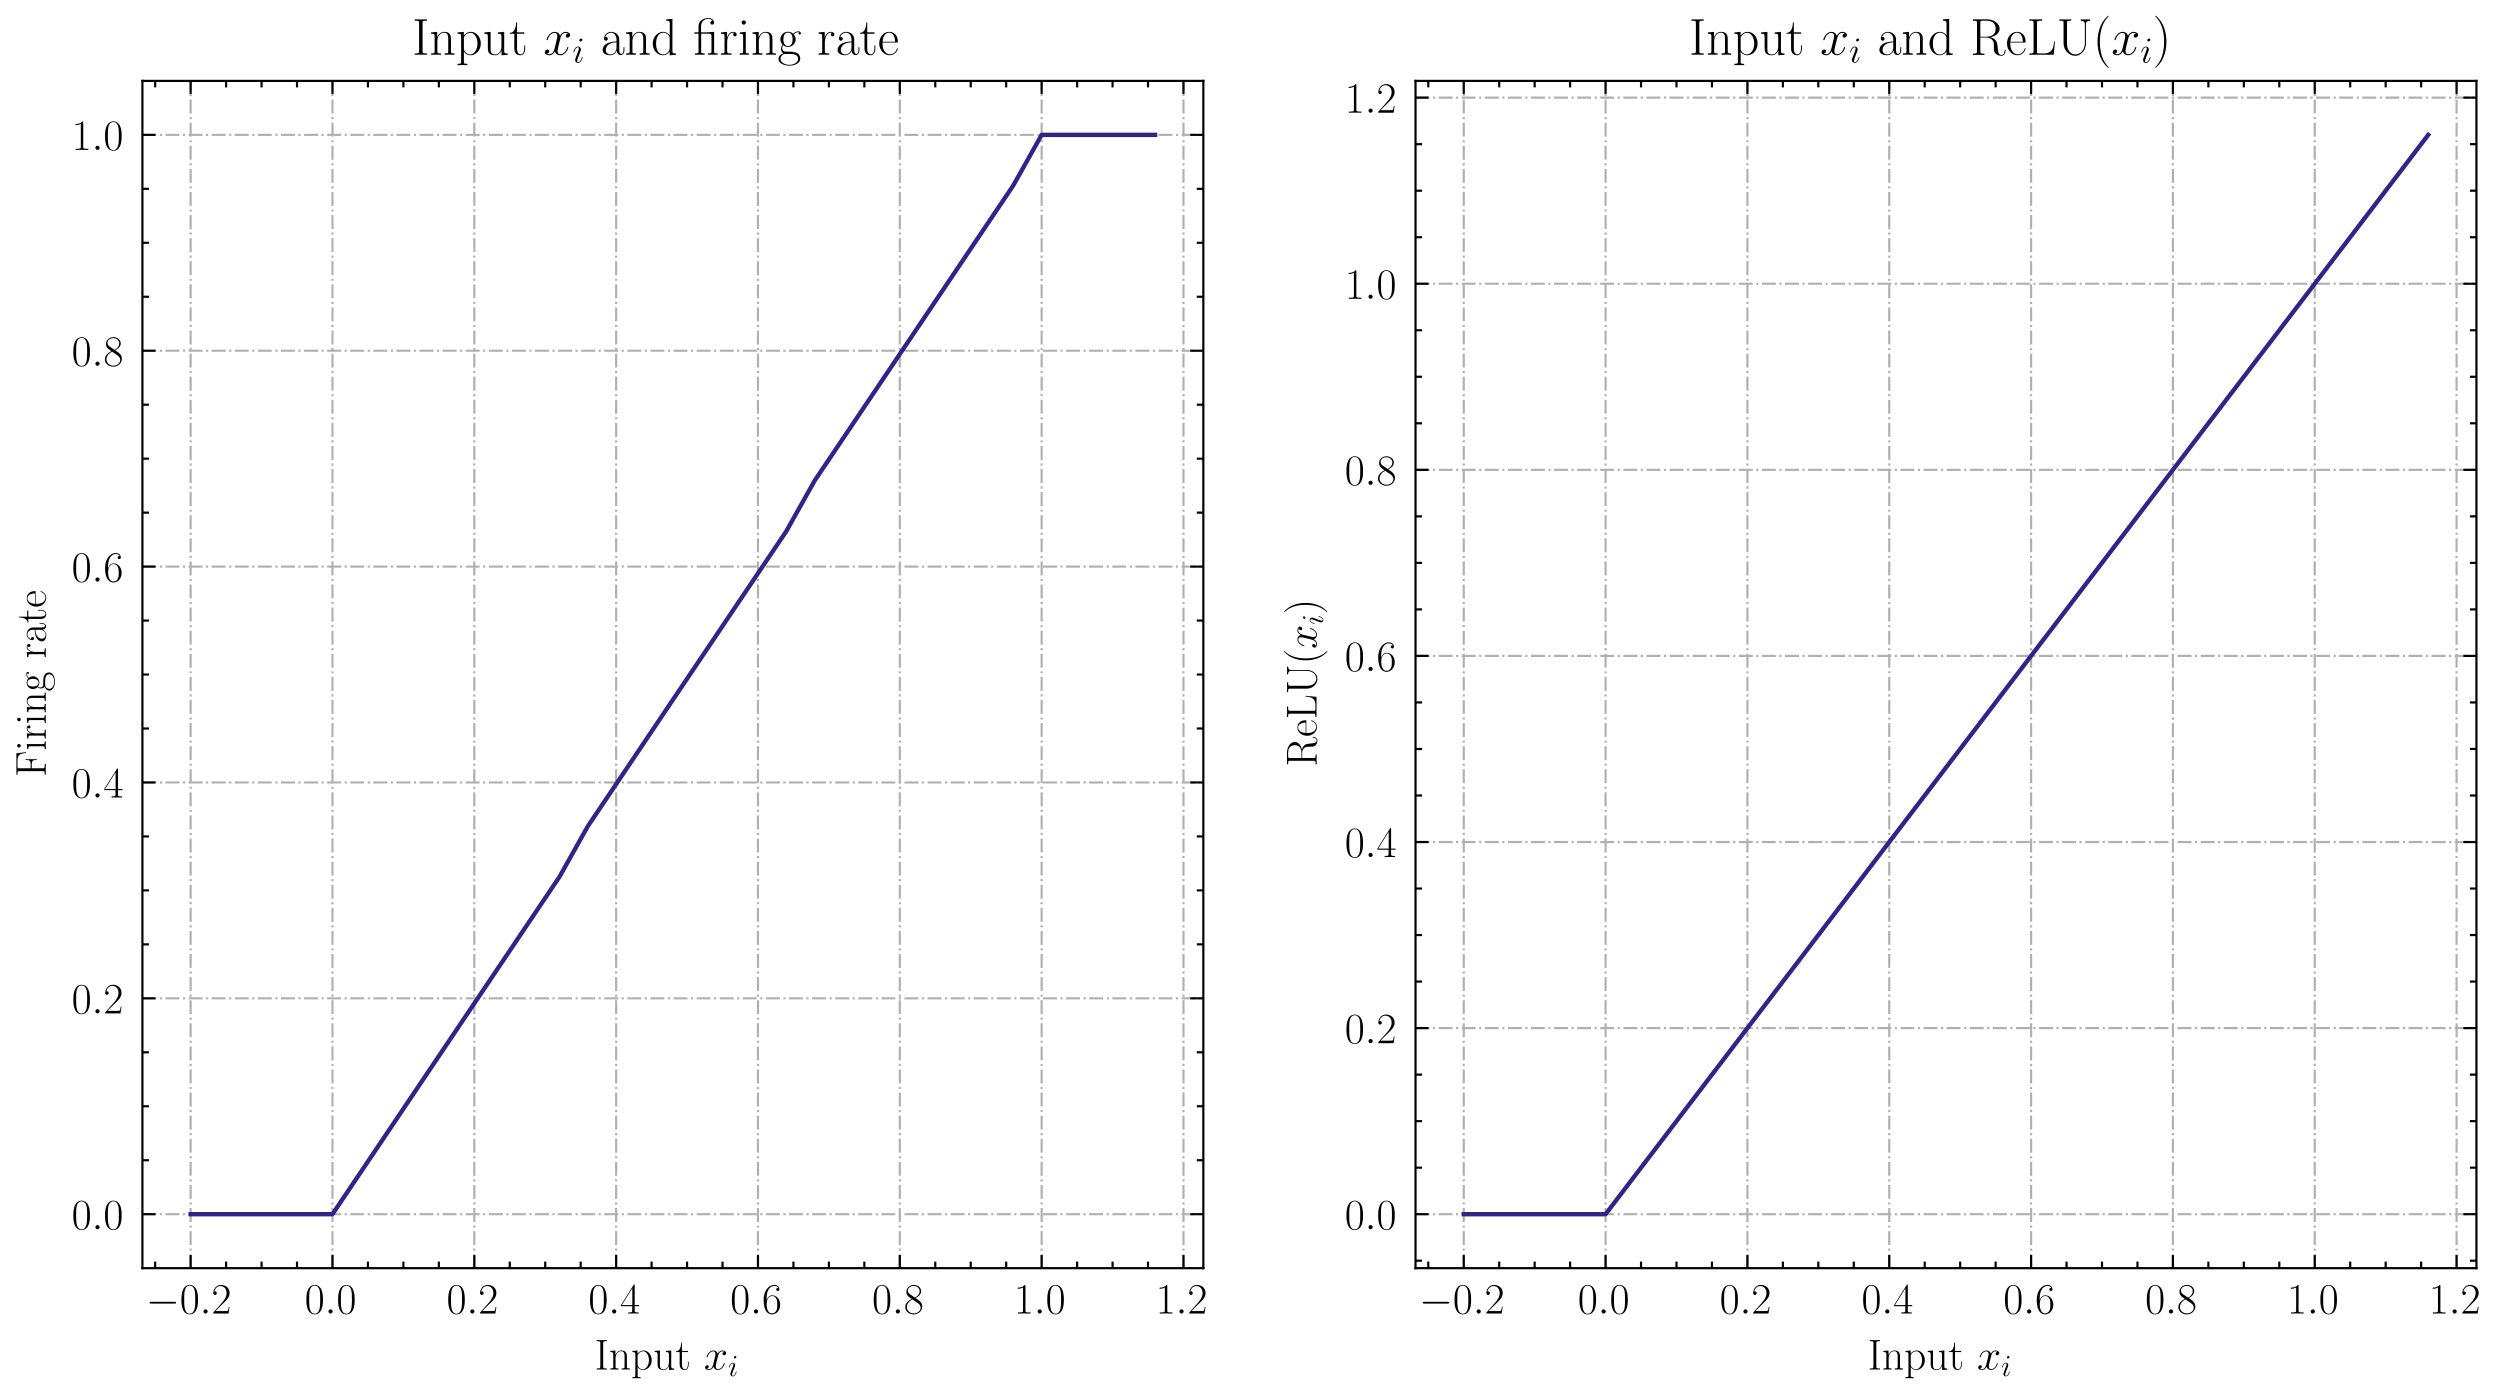 <?xml version="1.0" encoding="utf-8" standalone="no"?>
<!DOCTYPE svg PUBLIC "-//W3C//DTD SVG 1.1//EN"
  "http://www.w3.org/Graphics/SVG/1.1/DTD/svg11.dtd">
<!-- Created with matplotlib (https://matplotlib.org/) -->
<svg height="319.865pt" version="1.1" viewBox="0 0 573.773 319.865" width="573.773pt" xmlns="http://www.w3.org/2000/svg" xmlns:xlink="http://www.w3.org/1999/xlink">
 <defs>
  <style type="text/css">
*{stroke-linecap:butt;stroke-linejoin:round;}
  </style>
 </defs>
 <g id="figure_1">
  <g id="patch_1">
   <path d="M 0 319.865 
L 573.773 319.865 
L 573.773 0 
L 0 0 
z
" style="fill:#ffffff;"/>
  </g>
  <g id="axes_1">
   <g id="patch_2">
    <path d="M 32.686 291.054 
L 276.177 291.054 
L 276.177 18.566 
L 32.686 18.566 
z
" style="fill:#ffffff;"/>
   </g>
   <g id="matplotlib.axis_1">
    <g id="xtick_1">
     <g id="line2d_1">
      <path clip-path="url(#p918396a562)" d="M 43.754 291.054 
L 43.754 18.566 
" style="fill:none;stroke:#b0b0b0;stroke-dasharray:3.2,0.8,0.5,0.8;stroke-dashoffset:0;stroke-width:0.5;"/>
     </g>
     <g id="line2d_2">
      <defs>
       <path d="M 0 0 
L 0 -3 
" id="md1b674b8ee" style="stroke:#000000;stroke-width:0.5;"/>
      </defs>
      <g>
       <use style="stroke:#000000;stroke-width:0.5;" x="43.754" xlink:href="#md1b674b8ee" y="291.054"/>
      </g>
     </g>
     <g id="line2d_3">
      <defs>
       <path d="M 0 0 
L 0 3 
" id="mb4e51b4e68" style="stroke:#000000;stroke-width:0.5;"/>
      </defs>
      <g>
       <use style="stroke:#000000;stroke-width:0.5;" x="43.754" xlink:href="#mb4e51b4e68" y="18.566"/>
      </g>
     </g>
     <g id="text_1">
      <!-- $\mathdefault{-0.2}$ -->
      <defs>
       <path d="M 65.906 23 
C 67.594 23 69.406 23 69.406 25 
C 69.406 27 67.594 27 65.906 27 
L 11.797 27 
C 10.094 27 8.297 27 8.297 25 
C 8.297 23 10.094 23 11.797 23 
z
" id="CMSY10-0"/>
       <path d="M 42 31.844 
C 42 37.969 41.906 48.422 37.703 56.453 
C 34 63.484 28.094 66 22.906 66 
C 18.094 66 12 63.781 8.203 56.562 
C 4.203 49.016 3.797 39.672 3.797 31.844 
C 3.797 26.109 3.906 17.375 7 9.734 
C 11.297 -0.609 19 -2 22.906 -2 
C 27.5 -2 34.5 -0.109 38.594 9.438 
C 41.594 16.375 42 24.5 42 31.844 
z
M 22.906 -0.406 
C 16.5 -0.406 12.703 5.125 11.297 12.75 
C 10.203 18.688 10.203 27.328 10.203 32.953 
C 10.203 40.688 10.203 47.109 11.5 53.234 
C 13.406 61.781 19 64.391 22.906 64.391 
C 27 64.391 32.297 61.672 34.203 53.438 
C 35.5 47.719 35.594 40.984 35.594 32.953 
C 35.594 26.422 35.594 18.375 34.406 12.453 
C 32.297 1.5 26.406 -0.406 22.906 -0.406 
z
" id="CMR17-48"/>
       <path d="M 18.406 4.797 
C 18.406 7.688 16 9.688 13.594 9.688 
C 10.703 9.688 8.703 7.297 8.703 4.891 
C 8.703 2 11.094 0 13.5 0 
C 16.406 0 18.406 2.391 18.406 4.797 
z
" id="CMMI12-58"/>
       <path d="M 41.703 15.469 
L 39.906 15.469 
C 38.906 8.391 38.094 7.188 37.703 6.594 
C 37.203 5.797 30 5.797 28.594 5.797 
L 9.406 5.797 
C 13 9.688 20 16.766 28.5 24.938 
C 34.594 30.719 41.703 37.5 41.703 47.391 
C 41.703 59.188 32.297 66 21.797 66 
C 10.797 66 4.094 56.297 4.094 47.297 
C 4.094 43.391 7 42.891 8.203 42.891 
C 9.203 42.891 12.203 43.484 12.203 46.984 
C 12.203 50.094 9.594 51 8.203 51 
C 7.594 51 7 50.891 6.594 50.688 
C 8.5 59.188 14.297 63.391 20.406 63.391 
C 29.094 63.391 34.797 56.5 34.797 47.391 
C 34.797 38.703 29.703 31.219 24 24.734 
L 4.094 2.297 
L 4.094 0 
L 39.297 0 
z
" id="CMR17-50"/>
      </defs>
      <g transform="translate(33.514 301.472)scale(0.1 -0.1)">
       <use transform="scale(0.996)" xlink:href="#CMSY10-0"/>
       <use transform="translate(77.487 0)scale(0.996)" xlink:href="#CMR17-48"/>
       <use transform="translate(123.178 0)scale(0.996)" xlink:href="#CMMI12-58"/>
       <use transform="translate(150.275 0)scale(0.996)" xlink:href="#CMR17-50"/>
      </g>
     </g>
    </g>
    <g id="xtick_2">
     <g id="line2d_4">
      <path clip-path="url(#p918396a562)" d="M 76.306 291.054 
L 76.306 18.566 
" style="fill:none;stroke:#b0b0b0;stroke-dasharray:3.2,0.8,0.5,0.8;stroke-dashoffset:0;stroke-width:0.5;"/>
     </g>
     <g id="line2d_5">
      <g>
       <use style="stroke:#000000;stroke-width:0.5;" x="76.306" xlink:href="#md1b674b8ee" y="291.054"/>
      </g>
     </g>
     <g id="line2d_6">
      <g>
       <use style="stroke:#000000;stroke-width:0.5;" x="76.306" xlink:href="#mb4e51b4e68" y="18.566"/>
      </g>
     </g>
     <g id="text_2">
      <!-- $\mathdefault{0.0}$ -->
      <g transform="translate(69.941 301.472)scale(0.1 -0.1)">
       <use transform="scale(0.996)" xlink:href="#CMR17-48"/>
       <use transform="translate(45.69 0)scale(0.996)" xlink:href="#CMMI12-58"/>
       <use transform="translate(72.788 0)scale(0.996)" xlink:href="#CMR17-48"/>
      </g>
     </g>
    </g>
    <g id="xtick_3">
     <g id="line2d_7">
      <path clip-path="url(#p918396a562)" d="M 108.858 291.054 
L 108.858 18.566 
" style="fill:none;stroke:#b0b0b0;stroke-dasharray:3.2,0.8,0.5,0.8;stroke-dashoffset:0;stroke-width:0.5;"/>
     </g>
     <g id="line2d_8">
      <g>
       <use style="stroke:#000000;stroke-width:0.5;" x="108.858" xlink:href="#md1b674b8ee" y="291.054"/>
      </g>
     </g>
     <g id="line2d_9">
      <g>
       <use style="stroke:#000000;stroke-width:0.5;" x="108.858" xlink:href="#mb4e51b4e68" y="18.566"/>
      </g>
     </g>
     <g id="text_3">
      <!-- $\mathdefault{0.2}$ -->
      <g transform="translate(102.493 301.472)scale(0.1 -0.1)">
       <use transform="scale(0.996)" xlink:href="#CMR17-48"/>
       <use transform="translate(45.69 0)scale(0.996)" xlink:href="#CMMI12-58"/>
       <use transform="translate(72.788 0)scale(0.996)" xlink:href="#CMR17-50"/>
      </g>
     </g>
    </g>
    <g id="xtick_4">
     <g id="line2d_10">
      <path clip-path="url(#p918396a562)" d="M 141.41 291.054 
L 141.41 18.566 
" style="fill:none;stroke:#b0b0b0;stroke-dasharray:3.2,0.8,0.5,0.8;stroke-dashoffset:0;stroke-width:0.5;"/>
     </g>
     <g id="line2d_11">
      <g>
       <use style="stroke:#000000;stroke-width:0.5;" x="141.41" xlink:href="#md1b674b8ee" y="291.054"/>
      </g>
     </g>
     <g id="line2d_12">
      <g>
       <use style="stroke:#000000;stroke-width:0.5;" x="141.41" xlink:href="#mb4e51b4e68" y="18.566"/>
      </g>
     </g>
     <g id="text_4">
      <!-- $\mathdefault{0.4}$ -->
      <defs>
       <path d="M 33.594 64.797 
C 33.594 66.891 33.5 67 31.703 67 
L 2 19.594 
L 2 17 
L 27.797 17 
L 27.797 7.188 
C 27.797 3.594 27.594 2.594 20.594 2.594 
L 18.703 2.594 
L 18.703 0 
C 21.906 0.188 27.297 0.188 30.703 0.188 
C 34.094 0.188 39.5 0.188 42.703 0 
L 42.703 2.594 
L 40.797 2.594 
C 33.797 2.594 33.594 3.594 33.594 7.188 
L 33.594 17 
L 43.797 17 
L 43.797 19.594 
L 33.594 19.594 
z
M 28.094 58.172 
L 28.094 19.594 
L 4 19.594 
z
" id="CMR17-52"/>
      </defs>
      <g transform="translate(135.045 301.472)scale(0.1 -0.1)">
       <use transform="scale(0.996)" xlink:href="#CMR17-48"/>
       <use transform="translate(45.69 0)scale(0.996)" xlink:href="#CMMI12-58"/>
       <use transform="translate(72.788 0)scale(0.996)" xlink:href="#CMR17-52"/>
      </g>
     </g>
    </g>
    <g id="xtick_5">
     <g id="line2d_13">
      <path clip-path="url(#p918396a562)" d="M 173.963 291.054 
L 173.963 18.566 
" style="fill:none;stroke:#b0b0b0;stroke-dasharray:3.2,0.8,0.5,0.8;stroke-dashoffset:0;stroke-width:0.5;"/>
     </g>
     <g id="line2d_14">
      <g>
       <use style="stroke:#000000;stroke-width:0.5;" x="173.963" xlink:href="#md1b674b8ee" y="291.054"/>
      </g>
     </g>
     <g id="line2d_15">
      <g>
       <use style="stroke:#000000;stroke-width:0.5;" x="173.963" xlink:href="#mb4e51b4e68" y="18.566"/>
      </g>
     </g>
     <g id="text_5">
      <!-- $\mathdefault{0.6}$ -->
      <defs>
       <path d="M 10.594 34.344 
C 10.594 58 21.797 63.688 28.297 63.688 
C 30.406 63.688 35.5 63.266 37.5 59.094 
C 35.906 59.094 32.906 59.094 32.906 55.594 
C 32.906 52.891 35.094 52 36.5 52 
C 37.406 52 40.094 52.391 40.094 55.797 
C 40.094 62.297 35.094 66 28.203 66 
C 16.297 66 3.797 53.297 3.797 31.422 
C 3.797 4.016 15.094 -2 23.094 -2 
C 32.797 -2 42 6.734 42 20.234 
C 42 32.828 33.906 42 23.703 42 
C 17.594 42 13.094 37.969 10.594 30.922 
z
M 23.094 0.391 
C 10.797 0.391 10.797 18.938 10.797 22.656 
C 10.797 29.906 14.203 40.391 23.5 40.391 
C 25.203 40.391 30.094 40.391 33.406 33.438 
C 35.203 29.516 35.203 25.375 35.203 20.344 
C 35.203 14.906 35.203 10.875 33.094 6.844 
C 30.906 2.703 27.703 0.391 23.094 0.391 
z
" id="CMR17-54"/>
      </defs>
      <g transform="translate(167.598 301.472)scale(0.1 -0.1)">
       <use transform="scale(0.996)" xlink:href="#CMR17-48"/>
       <use transform="translate(45.69 0)scale(0.996)" xlink:href="#CMMI12-58"/>
       <use transform="translate(72.788 0)scale(0.996)" xlink:href="#CMR17-54"/>
      </g>
     </g>
    </g>
    <g id="xtick_6">
     <g id="line2d_16">
      <path clip-path="url(#p918396a562)" d="M 206.515 291.054 
L 206.515 18.566 
" style="fill:none;stroke:#b0b0b0;stroke-dasharray:3.2,0.8,0.5,0.8;stroke-dashoffset:0;stroke-width:0.5;"/>
     </g>
     <g id="line2d_17">
      <g>
       <use style="stroke:#000000;stroke-width:0.5;" x="206.515" xlink:href="#md1b674b8ee" y="291.054"/>
      </g>
     </g>
     <g id="line2d_18">
      <g>
       <use style="stroke:#000000;stroke-width:0.5;" x="206.515" xlink:href="#mb4e51b4e68" y="18.566"/>
      </g>
     </g>
     <g id="text_6">
      <!-- $\mathdefault{0.8}$ -->
      <defs>
       <path d="M 27.203 35.766 
C 33.5 38.969 39.906 43.797 39.906 51.531 
C 39.906 60.688 31.094 66 23 66 
C 13.906 66 5.906 59.375 5.906 50.234 
C 5.906 47.719 6.5 43.391 10.406 39.578 
C 11.406 38.578 15.594 35.562 18.297 33.656 
C 13.797 31.344 3.297 25.812 3.297 14.766 
C 3.297 4.406 13.094 -2 22.797 -2 
C 33.5 -2 42.5 5.719 42.5 15.969 
C 42.5 25.109 36.406 29.328 32.406 32.047 
z
M 14.094 44.609 
C 13.297 45.109 9.297 48.219 9.297 52.938 
C 9.297 59.078 15.594 63.688 22.797 63.688 
C 30.703 63.688 36.5 58.062 36.5 51.531 
C 36.5 42.188 26.094 36.859 25.594 36.859 
C 25.5 36.859 25.406 36.859 24.594 37.469 
z
M 32.5 24 
C 34 22.906 38.797 19.578 38.797 13.453 
C 38.797 6.016 31.406 0.391 23 0.391 
C 13.906 0.391 7 6.922 7 14.859 
C 7 22.797 13.094 29.438 20 32.547 
z
" id="CMR17-56"/>
      </defs>
      <g transform="translate(200.15 301.472)scale(0.1 -0.1)">
       <use transform="scale(0.996)" xlink:href="#CMR17-48"/>
       <use transform="translate(45.69 0)scale(0.996)" xlink:href="#CMMI12-58"/>
       <use transform="translate(72.788 0)scale(0.996)" xlink:href="#CMR17-56"/>
      </g>
     </g>
    </g>
    <g id="xtick_7">
     <g id="line2d_19">
      <path clip-path="url(#p918396a562)" d="M 239.067 291.054 
L 239.067 18.566 
" style="fill:none;stroke:#b0b0b0;stroke-dasharray:3.2,0.8,0.5,0.8;stroke-dashoffset:0;stroke-width:0.5;"/>
     </g>
     <g id="line2d_20">
      <g>
       <use style="stroke:#000000;stroke-width:0.5;" x="239.067" xlink:href="#md1b674b8ee" y="291.054"/>
      </g>
     </g>
     <g id="line2d_21">
      <g>
       <use style="stroke:#000000;stroke-width:0.5;" x="239.067" xlink:href="#mb4e51b4e68" y="18.566"/>
      </g>
     </g>
     <g id="text_7">
      <!-- $\mathdefault{1.0}$ -->
      <defs>
       <path d="M 26.594 63.797 
C 26.594 65.891 26.5 66 25.094 66 
C 21.203 61.359 15.297 59.891 9.703 59.688 
C 9.406 59.688 8.906 59.688 8.797 59.5 
C 8.703 59.297 8.703 59.094 8.703 57 
C 11.797 57 17 57.594 21 59.984 
L 21 7.297 
C 21 3.797 20.797 2.594 12.203 2.594 
L 9.203 2.594 
L 9.203 0 
C 14 0.094 19 0.188 23.797 0.188 
C 28.594 0.188 33.594 0.094 38.406 0 
L 38.406 2.594 
L 35.406 2.594 
C 26.797 2.594 26.594 3.688 26.594 7.297 
z
" id="CMR17-49"/>
      </defs>
      <g transform="translate(232.702 301.472)scale(0.1 -0.1)">
       <use transform="scale(0.996)" xlink:href="#CMR17-49"/>
       <use transform="translate(45.69 0)scale(0.996)" xlink:href="#CMMI12-58"/>
       <use transform="translate(72.788 0)scale(0.996)" xlink:href="#CMR17-48"/>
      </g>
     </g>
    </g>
    <g id="xtick_8">
     <g id="line2d_22">
      <path clip-path="url(#p918396a562)" d="M 271.619 291.054 
L 271.619 18.566 
" style="fill:none;stroke:#b0b0b0;stroke-dasharray:3.2,0.8,0.5,0.8;stroke-dashoffset:0;stroke-width:0.5;"/>
     </g>
     <g id="line2d_23">
      <g>
       <use style="stroke:#000000;stroke-width:0.5;" x="271.619" xlink:href="#md1b674b8ee" y="291.054"/>
      </g>
     </g>
     <g id="line2d_24">
      <g>
       <use style="stroke:#000000;stroke-width:0.5;" x="271.619" xlink:href="#mb4e51b4e68" y="18.566"/>
      </g>
     </g>
     <g id="text_8">
      <!-- $\mathdefault{1.2}$ -->
      <g transform="translate(265.254 301.472)scale(0.1 -0.1)">
       <use transform="scale(0.996)" xlink:href="#CMR17-49"/>
       <use transform="translate(45.69 0)scale(0.996)" xlink:href="#CMMI12-58"/>
       <use transform="translate(72.788 0)scale(0.996)" xlink:href="#CMR17-50"/>
      </g>
     </g>
    </g>
    <g id="xtick_9">
     <g id="line2d_25">
      <defs>
       <path d="M 0 0 
L 0 -1.5 
" id="m0c1e6e26ef" style="stroke:#000000;stroke-width:0.5;"/>
      </defs>
      <g>
       <use style="stroke:#000000;stroke-width:0.5;" x="35.615" xlink:href="#m0c1e6e26ef" y="291.054"/>
      </g>
     </g>
     <g id="line2d_26">
      <defs>
       <path d="M 0 0 
L 0 1.5 
" id="m7a2aff7803" style="stroke:#000000;stroke-width:0.5;"/>
      </defs>
      <g>
       <use style="stroke:#000000;stroke-width:0.5;" x="35.615" xlink:href="#m7a2aff7803" y="18.566"/>
      </g>
     </g>
    </g>
    <g id="xtick_10">
     <g id="line2d_27">
      <g>
       <use style="stroke:#000000;stroke-width:0.5;" x="51.892" xlink:href="#m0c1e6e26ef" y="291.054"/>
      </g>
     </g>
     <g id="line2d_28">
      <g>
       <use style="stroke:#000000;stroke-width:0.5;" x="51.892" xlink:href="#m7a2aff7803" y="18.566"/>
      </g>
     </g>
    </g>
    <g id="xtick_11">
     <g id="line2d_29">
      <g>
       <use style="stroke:#000000;stroke-width:0.5;" x="60.03" xlink:href="#m0c1e6e26ef" y="291.054"/>
      </g>
     </g>
     <g id="line2d_30">
      <g>
       <use style="stroke:#000000;stroke-width:0.5;" x="60.03" xlink:href="#m7a2aff7803" y="18.566"/>
      </g>
     </g>
    </g>
    <g id="xtick_12">
     <g id="line2d_31">
      <g>
       <use style="stroke:#000000;stroke-width:0.5;" x="68.168" xlink:href="#m0c1e6e26ef" y="291.054"/>
      </g>
     </g>
     <g id="line2d_32">
      <g>
       <use style="stroke:#000000;stroke-width:0.5;" x="68.168" xlink:href="#m7a2aff7803" y="18.566"/>
      </g>
     </g>
    </g>
    <g id="xtick_13">
     <g id="line2d_33">
      <g>
       <use style="stroke:#000000;stroke-width:0.5;" x="84.444" xlink:href="#m0c1e6e26ef" y="291.054"/>
      </g>
     </g>
     <g id="line2d_34">
      <g>
       <use style="stroke:#000000;stroke-width:0.5;" x="84.444" xlink:href="#m7a2aff7803" y="18.566"/>
      </g>
     </g>
    </g>
    <g id="xtick_14">
     <g id="line2d_35">
      <g>
       <use style="stroke:#000000;stroke-width:0.5;" x="92.582" xlink:href="#m0c1e6e26ef" y="291.054"/>
      </g>
     </g>
     <g id="line2d_36">
      <g>
       <use style="stroke:#000000;stroke-width:0.5;" x="92.582" xlink:href="#m7a2aff7803" y="18.566"/>
      </g>
     </g>
    </g>
    <g id="xtick_15">
     <g id="line2d_37">
      <g>
       <use style="stroke:#000000;stroke-width:0.5;" x="100.72" xlink:href="#m0c1e6e26ef" y="291.054"/>
      </g>
     </g>
     <g id="line2d_38">
      <g>
       <use style="stroke:#000000;stroke-width:0.5;" x="100.72" xlink:href="#m7a2aff7803" y="18.566"/>
      </g>
     </g>
    </g>
    <g id="xtick_16">
     <g id="line2d_39">
      <g>
       <use style="stroke:#000000;stroke-width:0.5;" x="116.996" xlink:href="#m0c1e6e26ef" y="291.054"/>
      </g>
     </g>
     <g id="line2d_40">
      <g>
       <use style="stroke:#000000;stroke-width:0.5;" x="116.996" xlink:href="#m7a2aff7803" y="18.566"/>
      </g>
     </g>
    </g>
    <g id="xtick_17">
     <g id="line2d_41">
      <g>
       <use style="stroke:#000000;stroke-width:0.5;" x="125.134" xlink:href="#m0c1e6e26ef" y="291.054"/>
      </g>
     </g>
     <g id="line2d_42">
      <g>
       <use style="stroke:#000000;stroke-width:0.5;" x="125.134" xlink:href="#m7a2aff7803" y="18.566"/>
      </g>
     </g>
    </g>
    <g id="xtick_18">
     <g id="line2d_43">
      <g>
       <use style="stroke:#000000;stroke-width:0.5;" x="133.272" xlink:href="#m0c1e6e26ef" y="291.054"/>
      </g>
     </g>
     <g id="line2d_44">
      <g>
       <use style="stroke:#000000;stroke-width:0.5;" x="133.272" xlink:href="#m7a2aff7803" y="18.566"/>
      </g>
     </g>
    </g>
    <g id="xtick_19">
     <g id="line2d_45">
      <g>
       <use style="stroke:#000000;stroke-width:0.5;" x="149.548" xlink:href="#m0c1e6e26ef" y="291.054"/>
      </g>
     </g>
     <g id="line2d_46">
      <g>
       <use style="stroke:#000000;stroke-width:0.5;" x="149.548" xlink:href="#m7a2aff7803" y="18.566"/>
      </g>
     </g>
    </g>
    <g id="xtick_20">
     <g id="line2d_47">
      <g>
       <use style="stroke:#000000;stroke-width:0.5;" x="157.686" xlink:href="#m0c1e6e26ef" y="291.054"/>
      </g>
     </g>
     <g id="line2d_48">
      <g>
       <use style="stroke:#000000;stroke-width:0.5;" x="157.686" xlink:href="#m7a2aff7803" y="18.566"/>
      </g>
     </g>
    </g>
    <g id="xtick_21">
     <g id="line2d_49">
      <g>
       <use style="stroke:#000000;stroke-width:0.5;" x="165.825" xlink:href="#m0c1e6e26ef" y="291.054"/>
      </g>
     </g>
     <g id="line2d_50">
      <g>
       <use style="stroke:#000000;stroke-width:0.5;" x="165.825" xlink:href="#m7a2aff7803" y="18.566"/>
      </g>
     </g>
    </g>
    <g id="xtick_22">
     <g id="line2d_51">
      <g>
       <use style="stroke:#000000;stroke-width:0.5;" x="182.101" xlink:href="#m0c1e6e26ef" y="291.054"/>
      </g>
     </g>
     <g id="line2d_52">
      <g>
       <use style="stroke:#000000;stroke-width:0.5;" x="182.101" xlink:href="#m7a2aff7803" y="18.566"/>
      </g>
     </g>
    </g>
    <g id="xtick_23">
     <g id="line2d_53">
      <g>
       <use style="stroke:#000000;stroke-width:0.5;" x="190.239" xlink:href="#m0c1e6e26ef" y="291.054"/>
      </g>
     </g>
     <g id="line2d_54">
      <g>
       <use style="stroke:#000000;stroke-width:0.5;" x="190.239" xlink:href="#m7a2aff7803" y="18.566"/>
      </g>
     </g>
    </g>
    <g id="xtick_24">
     <g id="line2d_55">
      <g>
       <use style="stroke:#000000;stroke-width:0.5;" x="198.377" xlink:href="#m0c1e6e26ef" y="291.054"/>
      </g>
     </g>
     <g id="line2d_56">
      <g>
       <use style="stroke:#000000;stroke-width:0.5;" x="198.377" xlink:href="#m7a2aff7803" y="18.566"/>
      </g>
     </g>
    </g>
    <g id="xtick_25">
     <g id="line2d_57">
      <g>
       <use style="stroke:#000000;stroke-width:0.5;" x="214.653" xlink:href="#m0c1e6e26ef" y="291.054"/>
      </g>
     </g>
     <g id="line2d_58">
      <g>
       <use style="stroke:#000000;stroke-width:0.5;" x="214.653" xlink:href="#m7a2aff7803" y="18.566"/>
      </g>
     </g>
    </g>
    <g id="xtick_26">
     <g id="line2d_59">
      <g>
       <use style="stroke:#000000;stroke-width:0.5;" x="222.791" xlink:href="#m0c1e6e26ef" y="291.054"/>
      </g>
     </g>
     <g id="line2d_60">
      <g>
       <use style="stroke:#000000;stroke-width:0.5;" x="222.791" xlink:href="#m7a2aff7803" y="18.566"/>
      </g>
     </g>
    </g>
    <g id="xtick_27">
     <g id="line2d_61">
      <g>
       <use style="stroke:#000000;stroke-width:0.5;" x="230.929" xlink:href="#m0c1e6e26ef" y="291.054"/>
      </g>
     </g>
     <g id="line2d_62">
      <g>
       <use style="stroke:#000000;stroke-width:0.5;" x="230.929" xlink:href="#m7a2aff7803" y="18.566"/>
      </g>
     </g>
    </g>
    <g id="xtick_28">
     <g id="line2d_63">
      <g>
       <use style="stroke:#000000;stroke-width:0.5;" x="247.205" xlink:href="#m0c1e6e26ef" y="291.054"/>
      </g>
     </g>
     <g id="line2d_64">
      <g>
       <use style="stroke:#000000;stroke-width:0.5;" x="247.205" xlink:href="#m7a2aff7803" y="18.566"/>
      </g>
     </g>
    </g>
    <g id="xtick_29">
     <g id="line2d_65">
      <g>
       <use style="stroke:#000000;stroke-width:0.5;" x="255.343" xlink:href="#m0c1e6e26ef" y="291.054"/>
      </g>
     </g>
     <g id="line2d_66">
      <g>
       <use style="stroke:#000000;stroke-width:0.5;" x="255.343" xlink:href="#m7a2aff7803" y="18.566"/>
      </g>
     </g>
    </g>
    <g id="xtick_30">
     <g id="line2d_67">
      <g>
       <use style="stroke:#000000;stroke-width:0.5;" x="263.481" xlink:href="#m0c1e6e26ef" y="291.054"/>
      </g>
     </g>
     <g id="line2d_68">
      <g>
       <use style="stroke:#000000;stroke-width:0.5;" x="263.481" xlink:href="#m7a2aff7803" y="18.566"/>
      </g>
     </g>
    </g>
    <g id="text_9">
     <!-- Input $x_{i}$ -->
     <defs>
      <path d="M 19.703 60.906 
C 19.703 65.391 20.906 65.391 28.094 65.391 
L 28.094 68 
C 24.906 67.797 19.797 67.797 16.406 67.797 
C 13 67.797 7.906 67.797 4.703 68 
L 4.703 65.391 
C 11.906 65.391 13.094 65.391 13.094 60.906 
L 13.094 7.078 
C 13.094 2.594 11.906 2.594 4.703 2.594 
L 4.703 0 
C 7.906 0.188 13 0.188 16.406 0.188 
C 19.797 0.188 24.906 0.188 28.094 0 
L 28.094 2.594 
C 20.906 2.594 19.703 2.594 19.703 7.078 
z
" id="CMR17-73"/>
      <path d="M 41.5 30.531 
C 41.5 35.656 40.5 44 28.703 44 
C 20.797 44 16.703 37.875 15.203 33.844 
L 15.094 33.844 
L 15.094 44 
L 3.297 42.891 
L 3.297 40.281 
C 9.203 40.281 10.094 39.688 10.094 34.859 
L 10.094 6.922 
C 10.094 3.094 9.703 2.594 3.297 2.594 
L 3.297 0 
C 5.703 0.188 10.094 0.188 12.703 0.188 
C 15.297 0.188 19.797 0.188 22.203 0 
L 22.203 2.594 
C 15.797 2.594 15.406 3 15.406 6.922 
L 15.406 26.219 
C 15.406 35.453 21 42.391 28 42.391 
C 35.406 42.391 36.203 35.766 36.203 30.938 
L 36.203 6.922 
C 36.203 3.094 35.797 2.594 29.406 2.594 
L 29.406 0 
C 31.797 0.188 36.203 0.188 38.797 0.188 
C 41.406 0.188 45.906 0.188 48.297 0 
L 48.297 2.594 
C 41.906 2.594 41.5 3 41.5 6.922 
z
" id="CMR17-110"/>
      <path d="M 22 -17.406 
C 15.594 -17.406 15.203 -17 15.203 -13.031 
L 15.203 5.938 
C 18.094 1.703 22.297 -1 27.594 -1 
C 37.594 -1 47.703 7.859 47.703 21.594 
C 47.703 34.312 39 44 28.703 44 
C 22.703 44 17.797 40.672 15 36.641 
L 15 44 
L 3.094 42.891 
L 3.094 40.266 
C 9 40.266 9.906 39.672 9.906 34.812 
L 9.906 -13.031 
C 9.906 -16.891 9.5 -17.406 3.094 -17.406 
L 3.094 -20 
C 5.5 -19.812 9.906 -19.812 12.5 -19.812 
C 15.094 -19.812 19.594 -19.812 22 -20 
z
M 15.203 31.484 
C 15.203 32.906 15.203 35.016 19.094 38.766 
C 19.594 39.156 23 42.188 28 42.188 
C 35.297 42.188 41.297 33 41.297 21.5 
C 41.297 9.984 34.906 0.594 27 0.594 
C 23.406 0.594 19.5 2.312 16.5 7.047 
C 15.203 9.281 15.203 9.875 15.203 11.5 
z
" id="CMR17-112"/>
      <path d="M 29.406 42.891 
L 29.406 40.297 
C 35.297 40.297 36.203 39.688 36.203 34.828 
L 36.203 16.453 
C 36.203 7.969 31.703 0.594 24.297 0.594 
C 16.094 0.594 15.406 5.547 15.406 10.797 
L 15.406 44 
L 3.297 42.891 
L 3.297 40.297 
C 7.297 40.297 10 40.297 10.094 36.25 
L 10.094 16.859 
C 10.094 10.094 10.094 5.75 12.703 2.922 
C 14 1.609 16.5 -1 23.703 -1 
C 32.203 -1 35.5 6.25 36.297 8.375 
L 36.406 8.375 
L 36.406 -1 
L 48.297 -0.203 
L 48.297 2.406 
C 42.406 2.406 41.5 3.016 41.5 7.859 
L 41.5 44 
z
" id="CMR17-117"/>
      <path d="M 15.094 40.391 
L 29.094 40.391 
L 29.094 43 
L 15.094 43 
L 15.094 62 
L 13.297 62 
C 13.094 51.438 9.594 42.188 1.094 41.984 
L 1.094 40.391 
L 9.797 40.391 
L 9.797 12.156 
C 9.797 10.234 9.797 -1 21.406 -1 
C 27.297 -1 30.703 4.812 30.703 12.25 
L 30.703 17.984 
L 28.906 17.984 
L 28.906 12.344 
C 28.906 5.422 26.203 0.797 22 0.797 
C 19.094 0.797 15.094 2.797 15.094 11.953 
z
" id="CMR17-116"/>
      <path d="M 47.406 41 
C 44.203 40.391 43 37.984 43 36.094 
C 43 33.688 44.906 32.891 46.297 32.891 
C 49.297 32.891 51.406 35.484 51.406 38.188 
C 51.406 42.094 46.594 44 42.406 44 
C 36.297 44 32.906 38.297 32 36.391 
C 29.703 43.594 23.5 44 21.703 44 
C 11.5 44 6.094 31.141 6.094 28.891 
C 6.094 28.484 6.5 27.969 7.203 27.969 
C 8 27.969 8.203 28.578 8.406 28.984 
C 11.797 40.188 18.5 41.984 21.406 41.984 
C 25.906 41.984 26.797 38.094 26.797 35.688 
C 26.797 33.484 26.203 31.141 25 26.219 
L 21.594 12.156 
C 20.094 6.094 17.203 1 11.906 1 
C 11.406 1 8.906 1 6.797 1.969 
C 10.406 2.594 11.203 5.594 11.203 6.797 
C 11.203 8.797 9.703 10 7.797 10 
C 5.406 10 2.797 7.891 2.797 4.688 
C 2.797 0.891 7.5 -1 11.797 -1 
C 16.594 -1 20 2.391 22.094 6.484 
C 23.703 1 28.703 -1 32.406 -1 
C 42.594 -1 48 11.734 48 14 
C 48 14.516 47.594 14.922 47 14.922 
C 46.094 14.922 46 14.406 45.703 13.594 
C 43 4.688 37.203 1 32.703 1 
C 29.203 1 27.297 3.188 27.297 7.297 
C 27.297 9.484 27.703 11.125 29.297 17.906 
L 32.797 31.859 
C 34.297 37.891 37.703 41.984 42.297 41.984 
C 42.5 41.984 45.297 41.984 47.406 41 
z
" id="CMMI12-120"/>
      <path d="M 28.297 14.266 
C 28.297 14.766 27.906 15.156 27.297 15.156 
C 26.406 15.156 26.297 14.859 25.797 13.156 
C 23.203 4.078 19.094 1 15.797 1 
C 14.594 1 13.203 1.297 13.203 4.281 
C 13.203 6.984 14.406 9.969 15.5 12.969 
L 22.5 31.516 
C 22.797 32.312 23.5 34.109 23.5 36.016 
C 23.5 40.203 20.5 44 15.594 44 
C 6.406 44 2.703 29.531 2.703 28.719 
C 2.703 28.328 3.094 27.828 3.797 27.828 
C 4.703 27.828 4.797 28.234 5.203 29.625 
C 7.594 38 11.406 41.984 15.297 41.984 
C 16.203 41.984 17.906 41.891 17.906 38.703 
C 17.906 36.109 16.594 32.812 15.797 30.625 
L 8.797 12.062 
C 8.203 10.469 7.594 8.875 7.594 7.078 
C 7.594 2.594 10.703 -1 15.5 -1 
C 24.703 -1 28.297 13.562 28.297 14.266 
z
M 27.5 62.688 
C 27.5 64.188 26.297 66 24.094 66 
C 21.797 66 19.203 63.797 19.203 61.188 
C 19.203 58.688 21.297 57.891 22.5 57.891 
C 25.203 57.891 27.5 60.484 27.5 62.688 
z
" id="CMMI12-105"/>
     </defs>
     <g transform="translate(136.476 314.328)scale(0.1 -0.1)">
      <use transform="scale(0.996)" xlink:href="#CMR17-73"/>
      <use transform="translate(32.638 0)scale(0.996)" xlink:href="#CMR17-110"/>
      <use transform="translate(83.534 0)scale(0.996)" xlink:href="#CMR17-112"/>
      <use transform="translate(134.429 0)scale(0.996)" xlink:href="#CMR17-117"/>
      <use transform="translate(185.325 0)scale(0.996)" xlink:href="#CMR17-116"/>
      <use transform="translate(250.681 0)scale(0.996)" xlink:href="#CMMI12-120"/>
      <use transform="translate(306.115 -14.944)scale(0.697)" xlink:href="#CMMI12-105"/>
     </g>
    </g>
   </g>
   <g id="matplotlib.axis_2">
    <g id="ytick_1">
     <g id="line2d_69">
      <path clip-path="url(#p918396a562)" d="M 32.686 278.668 
L 276.177 278.668 
" style="fill:none;stroke:#b0b0b0;stroke-dasharray:3.2,0.8,0.5,0.8;stroke-dashoffset:0;stroke-width:0.5;"/>
     </g>
     <g id="line2d_70">
      <defs>
       <path d="M 0 0 
L 3 0 
" id="me892321a25" style="stroke:#000000;stroke-width:0.5;"/>
      </defs>
      <g>
       <use style="stroke:#000000;stroke-width:0.5;" x="32.686" xlink:href="#me892321a25" y="278.668"/>
      </g>
     </g>
     <g id="line2d_71">
      <defs>
       <path d="M 0 0 
L -3 0 
" id="m355e30563e" style="stroke:#000000;stroke-width:0.5;"/>
      </defs>
      <g>
       <use style="stroke:#000000;stroke-width:0.5;" x="276.177" xlink:href="#m355e30563e" y="278.668"/>
      </g>
     </g>
     <g id="text_10">
      <!-- $\mathdefault{0.0}$ -->
      <g transform="translate(16.456 282.127)scale(0.1 -0.1)">
       <use transform="scale(0.996)" xlink:href="#CMR17-48"/>
       <use transform="translate(45.69 0)scale(0.996)" xlink:href="#CMMI12-58"/>
       <use transform="translate(72.788 0)scale(0.996)" xlink:href="#CMR17-48"/>
      </g>
     </g>
    </g>
    <g id="ytick_2">
     <g id="line2d_72">
      <path clip-path="url(#p918396a562)" d="M 32.686 229.125 
L 276.177 229.125 
" style="fill:none;stroke:#b0b0b0;stroke-dasharray:3.2,0.8,0.5,0.8;stroke-dashoffset:0;stroke-width:0.5;"/>
     </g>
     <g id="line2d_73">
      <g>
       <use style="stroke:#000000;stroke-width:0.5;" x="32.686" xlink:href="#me892321a25" y="229.125"/>
      </g>
     </g>
     <g id="line2d_74">
      <g>
       <use style="stroke:#000000;stroke-width:0.5;" x="276.177" xlink:href="#m355e30563e" y="229.125"/>
      </g>
     </g>
     <g id="text_11">
      <!-- $\mathdefault{0.2}$ -->
      <g transform="translate(16.456 232.584)scale(0.1 -0.1)">
       <use transform="scale(0.996)" xlink:href="#CMR17-48"/>
       <use transform="translate(45.69 0)scale(0.996)" xlink:href="#CMMI12-58"/>
       <use transform="translate(72.788 0)scale(0.996)" xlink:href="#CMR17-50"/>
      </g>
     </g>
    </g>
    <g id="ytick_3">
     <g id="line2d_75">
      <path clip-path="url(#p918396a562)" d="M 32.686 179.582 
L 276.177 179.582 
" style="fill:none;stroke:#b0b0b0;stroke-dasharray:3.2,0.8,0.5,0.8;stroke-dashoffset:0;stroke-width:0.5;"/>
     </g>
     <g id="line2d_76">
      <g>
       <use style="stroke:#000000;stroke-width:0.5;" x="32.686" xlink:href="#me892321a25" y="179.582"/>
      </g>
     </g>
     <g id="line2d_77">
      <g>
       <use style="stroke:#000000;stroke-width:0.5;" x="276.177" xlink:href="#m355e30563e" y="179.582"/>
      </g>
     </g>
     <g id="text_12">
      <!-- $\mathdefault{0.4}$ -->
      <g transform="translate(16.456 183.041)scale(0.1 -0.1)">
       <use transform="scale(0.996)" xlink:href="#CMR17-48"/>
       <use transform="translate(45.69 0)scale(0.996)" xlink:href="#CMMI12-58"/>
       <use transform="translate(72.788 0)scale(0.996)" xlink:href="#CMR17-52"/>
      </g>
     </g>
    </g>
    <g id="ytick_4">
     <g id="line2d_78">
      <path clip-path="url(#p918396a562)" d="M 32.686 130.039 
L 276.177 130.039 
" style="fill:none;stroke:#b0b0b0;stroke-dasharray:3.2,0.8,0.5,0.8;stroke-dashoffset:0;stroke-width:0.5;"/>
     </g>
     <g id="line2d_79">
      <g>
       <use style="stroke:#000000;stroke-width:0.5;" x="32.686" xlink:href="#me892321a25" y="130.039"/>
      </g>
     </g>
     <g id="line2d_80">
      <g>
       <use style="stroke:#000000;stroke-width:0.5;" x="276.177" xlink:href="#m355e30563e" y="130.039"/>
      </g>
     </g>
     <g id="text_13">
      <!-- $\mathdefault{0.6}$ -->
      <g transform="translate(16.456 133.498)scale(0.1 -0.1)">
       <use transform="scale(0.996)" xlink:href="#CMR17-48"/>
       <use transform="translate(45.69 0)scale(0.996)" xlink:href="#CMMI12-58"/>
       <use transform="translate(72.788 0)scale(0.996)" xlink:href="#CMR17-54"/>
      </g>
     </g>
    </g>
    <g id="ytick_5">
     <g id="line2d_81">
      <path clip-path="url(#p918396a562)" d="M 32.686 80.495 
L 276.177 80.495 
" style="fill:none;stroke:#b0b0b0;stroke-dasharray:3.2,0.8,0.5,0.8;stroke-dashoffset:0;stroke-width:0.5;"/>
     </g>
     <g id="line2d_82">
      <g>
       <use style="stroke:#000000;stroke-width:0.5;" x="32.686" xlink:href="#me892321a25" y="80.495"/>
      </g>
     </g>
     <g id="line2d_83">
      <g>
       <use style="stroke:#000000;stroke-width:0.5;" x="276.177" xlink:href="#m355e30563e" y="80.495"/>
      </g>
     </g>
     <g id="text_14">
      <!-- $\mathdefault{0.8}$ -->
      <g transform="translate(16.456 83.955)scale(0.1 -0.1)">
       <use transform="scale(0.996)" xlink:href="#CMR17-48"/>
       <use transform="translate(45.69 0)scale(0.996)" xlink:href="#CMMI12-58"/>
       <use transform="translate(72.788 0)scale(0.996)" xlink:href="#CMR17-56"/>
      </g>
     </g>
    </g>
    <g id="ytick_6">
     <g id="line2d_84">
      <path clip-path="url(#p918396a562)" d="M 32.686 30.952 
L 276.177 30.952 
" style="fill:none;stroke:#b0b0b0;stroke-dasharray:3.2,0.8,0.5,0.8;stroke-dashoffset:0;stroke-width:0.5;"/>
     </g>
     <g id="line2d_85">
      <g>
       <use style="stroke:#000000;stroke-width:0.5;" x="32.686" xlink:href="#me892321a25" y="30.952"/>
      </g>
     </g>
     <g id="line2d_86">
      <g>
       <use style="stroke:#000000;stroke-width:0.5;" x="276.177" xlink:href="#m355e30563e" y="30.952"/>
      </g>
     </g>
     <g id="text_15">
      <!-- $\mathdefault{1.0}$ -->
      <g transform="translate(16.456 34.411)scale(0.1 -0.1)">
       <use transform="scale(0.996)" xlink:href="#CMR17-49"/>
       <use transform="translate(45.69 0)scale(0.996)" xlink:href="#CMMI12-58"/>
       <use transform="translate(72.788 0)scale(0.996)" xlink:href="#CMR17-48"/>
      </g>
     </g>
    </g>
    <g id="ytick_7">
     <g id="line2d_87">
      <defs>
       <path d="M 0 0 
L 1.5 0 
" id="mff2ac7c54d" style="stroke:#000000;stroke-width:0.5;"/>
      </defs>
      <g>
       <use style="stroke:#000000;stroke-width:0.5;" x="32.686" xlink:href="#mff2ac7c54d" y="266.282"/>
      </g>
     </g>
     <g id="line2d_88">
      <defs>
       <path d="M 0 0 
L -1.5 0 
" id="mc52bb39d15" style="stroke:#000000;stroke-width:0.5;"/>
      </defs>
      <g>
       <use style="stroke:#000000;stroke-width:0.5;" x="276.177" xlink:href="#mc52bb39d15" y="266.282"/>
      </g>
     </g>
    </g>
    <g id="ytick_8">
     <g id="line2d_89">
      <g>
       <use style="stroke:#000000;stroke-width:0.5;" x="32.686" xlink:href="#mff2ac7c54d" y="253.897"/>
      </g>
     </g>
     <g id="line2d_90">
      <g>
       <use style="stroke:#000000;stroke-width:0.5;" x="276.177" xlink:href="#mc52bb39d15" y="253.897"/>
      </g>
     </g>
    </g>
    <g id="ytick_9">
     <g id="line2d_91">
      <g>
       <use style="stroke:#000000;stroke-width:0.5;" x="32.686" xlink:href="#mff2ac7c54d" y="241.511"/>
      </g>
     </g>
     <g id="line2d_92">
      <g>
       <use style="stroke:#000000;stroke-width:0.5;" x="276.177" xlink:href="#mc52bb39d15" y="241.511"/>
      </g>
     </g>
    </g>
    <g id="ytick_10">
     <g id="line2d_93">
      <g>
       <use style="stroke:#000000;stroke-width:0.5;" x="32.686" xlink:href="#mff2ac7c54d" y="216.739"/>
      </g>
     </g>
     <g id="line2d_94">
      <g>
       <use style="stroke:#000000;stroke-width:0.5;" x="276.177" xlink:href="#mc52bb39d15" y="216.739"/>
      </g>
     </g>
    </g>
    <g id="ytick_11">
     <g id="line2d_95">
      <g>
       <use style="stroke:#000000;stroke-width:0.5;" x="32.686" xlink:href="#mff2ac7c54d" y="204.353"/>
      </g>
     </g>
     <g id="line2d_96">
      <g>
       <use style="stroke:#000000;stroke-width:0.5;" x="276.177" xlink:href="#mc52bb39d15" y="204.353"/>
      </g>
     </g>
    </g>
    <g id="ytick_12">
     <g id="line2d_97">
      <g>
       <use style="stroke:#000000;stroke-width:0.5;" x="32.686" xlink:href="#mff2ac7c54d" y="191.968"/>
      </g>
     </g>
     <g id="line2d_98">
      <g>
       <use style="stroke:#000000;stroke-width:0.5;" x="276.177" xlink:href="#mc52bb39d15" y="191.968"/>
      </g>
     </g>
    </g>
    <g id="ytick_13">
     <g id="line2d_99">
      <g>
       <use style="stroke:#000000;stroke-width:0.5;" x="32.686" xlink:href="#mff2ac7c54d" y="167.196"/>
      </g>
     </g>
     <g id="line2d_100">
      <g>
       <use style="stroke:#000000;stroke-width:0.5;" x="276.177" xlink:href="#mc52bb39d15" y="167.196"/>
      </g>
     </g>
    </g>
    <g id="ytick_14">
     <g id="line2d_101">
      <g>
       <use style="stroke:#000000;stroke-width:0.5;" x="32.686" xlink:href="#mff2ac7c54d" y="154.81"/>
      </g>
     </g>
     <g id="line2d_102">
      <g>
       <use style="stroke:#000000;stroke-width:0.5;" x="276.177" xlink:href="#mc52bb39d15" y="154.81"/>
      </g>
     </g>
    </g>
    <g id="ytick_15">
     <g id="line2d_103">
      <g>
       <use style="stroke:#000000;stroke-width:0.5;" x="32.686" xlink:href="#mff2ac7c54d" y="142.424"/>
      </g>
     </g>
     <g id="line2d_104">
      <g>
       <use style="stroke:#000000;stroke-width:0.5;" x="276.177" xlink:href="#mc52bb39d15" y="142.424"/>
      </g>
     </g>
    </g>
    <g id="ytick_16">
     <g id="line2d_105">
      <g>
       <use style="stroke:#000000;stroke-width:0.5;" x="32.686" xlink:href="#mff2ac7c54d" y="117.653"/>
      </g>
     </g>
     <g id="line2d_106">
      <g>
       <use style="stroke:#000000;stroke-width:0.5;" x="276.177" xlink:href="#mc52bb39d15" y="117.653"/>
      </g>
     </g>
    </g>
    <g id="ytick_17">
     <g id="line2d_107">
      <g>
       <use style="stroke:#000000;stroke-width:0.5;" x="32.686" xlink:href="#mff2ac7c54d" y="105.267"/>
      </g>
     </g>
     <g id="line2d_108">
      <g>
       <use style="stroke:#000000;stroke-width:0.5;" x="276.177" xlink:href="#mc52bb39d15" y="105.267"/>
      </g>
     </g>
    </g>
    <g id="ytick_18">
     <g id="line2d_109">
      <g>
       <use style="stroke:#000000;stroke-width:0.5;" x="32.686" xlink:href="#mff2ac7c54d" y="92.881"/>
      </g>
     </g>
     <g id="line2d_110">
      <g>
       <use style="stroke:#000000;stroke-width:0.5;" x="276.177" xlink:href="#mc52bb39d15" y="92.881"/>
      </g>
     </g>
    </g>
    <g id="ytick_19">
     <g id="line2d_111">
      <g>
       <use style="stroke:#000000;stroke-width:0.5;" x="32.686" xlink:href="#mff2ac7c54d" y="68.11"/>
      </g>
     </g>
     <g id="line2d_112">
      <g>
       <use style="stroke:#000000;stroke-width:0.5;" x="276.177" xlink:href="#mc52bb39d15" y="68.11"/>
      </g>
     </g>
    </g>
    <g id="ytick_20">
     <g id="line2d_113">
      <g>
       <use style="stroke:#000000;stroke-width:0.5;" x="32.686" xlink:href="#mff2ac7c54d" y="55.724"/>
      </g>
     </g>
     <g id="line2d_114">
      <g>
       <use style="stroke:#000000;stroke-width:0.5;" x="276.177" xlink:href="#mc52bb39d15" y="55.724"/>
      </g>
     </g>
    </g>
    <g id="ytick_21">
     <g id="line2d_115">
      <g>
       <use style="stroke:#000000;stroke-width:0.5;" x="32.686" xlink:href="#mff2ac7c54d" y="43.338"/>
      </g>
     </g>
     <g id="line2d_116">
      <g>
       <use style="stroke:#000000;stroke-width:0.5;" x="276.177" xlink:href="#mc52bb39d15" y="43.338"/>
      </g>
     </g>
    </g>
    <g id="text_16">
     <!-- Firing rate -->
     <defs>
      <path d="M 54.406 67.797 
L 5.094 67.797 
L 5.094 65.188 
C 12 65.188 13.094 65.188 13.094 60.672 
L 13.094 7.031 
C 13.094 2.594 12 2.594 5.094 2.594 
L 5.094 0 
C 8 0.188 13.594 0.188 16.703 0.188 
C 20.797 0.188 25.594 0.188 29.703 0 
L 29.703 2.594 
L 27.5 2.594 
C 19.906 2.594 19.703 3.578 19.703 7.125 
L 19.703 32.391 
L 28.703 32.391 
C 38 32.391 38.906 29.141 38.906 20.844 
L 40.703 20.844 
L 40.703 46.734 
L 38.906 46.734 
C 38.906 38.297 38 35 28.703 35 
L 19.703 35 
L 19.703 61.281 
C 19.703 64.688 19.906 65.188 23.906 65.188 
L 36.797 65.188 
C 51.906 65.188 53.594 58.969 55 45.625 
L 56.797 45.625 
z
" id="CMR17-70"/>
      <path d="M 15.5 61.891 
C 15.5 64.094 13.703 66 11.406 66 
C 9.203 66 7.297 64.188 7.297 61.891 
C 7.297 59.688 9.094 57.797 11.406 57.797 
C 13.594 57.797 15.5 59.594 15.5 61.891 
z
M 3.797 42.891 
L 3.797 40.297 
C 9.406 40.297 10.203 39.688 10.203 34.859 
L 10.203 6.922 
C 10.203 3.094 9.797 2.594 3.406 2.594 
L 3.406 0 
C 5.797 0.188 10.094 0.188 12.594 0.188 
C 15 0.188 19.094 0.188 21.406 0 
L 21.406 2.594 
C 15.5 2.594 15.297 3.203 15.297 6.812 
L 15.297 44 
z
" id="CMR17-105"/>
      <path d="M 15 23.703 
C 15 33.344 19.094 42.391 26.594 42.391 
C 27.297 42.391 28 42.297 28.703 41.984 
C 28.703 41.984 26.5 41.281 26.5 38.672 
C 26.5 36.266 28.406 35.266 29.906 35.266 
C 31.094 35.266 33.297 35.969 33.297 38.781 
C 33.297 41.984 30.094 44 26.703 44 
C 19.094 44 15.797 36.562 14.797 33.047 
L 14.703 33.047 
L 14.703 44 
L 3.094 42.891 
L 3.094 40.281 
C 9 40.281 9.906 39.688 9.906 34.859 
L 9.906 6.922 
C 9.906 3.094 9.5 2.594 3.094 2.594 
L 3.094 0 
C 5.5 0.188 10.094 0.188 12.703 0.188 
C 15.594 0.188 20.703 0.188 23.406 0 
L 23.406 2.594 
C 16.203 2.594 15 2.594 15 7.109 
z
" id="CMR17-114"/>
      <path d="M 11.094 18.203 
C 13 16.688 16.297 15 20.297 15 
C 28.203 15 35 21.234 35 29.609 
C 35 32.234 34.203 36.266 31.203 39.391 
C 34 42.391 38.094 43.391 40.406 43.391 
C 40.797 43.391 41.406 43.391 41.906 43.094 
C 41.5 42.984 40.594 42.594 40.594 40.984 
C 40.594 39.688 41.5 38.797 42.797 38.797 
C 44.297 38.797 45.094 39.797 45.094 41.094 
C 45.094 42.984 43.594 45 40.406 45 
C 36.406 45 32.906 43.094 30.094 40.484 
C 27.094 43.188 23.5 44.188 20.297 44.188 
C 12.406 44.188 5.594 37.984 5.594 29.609 
C 5.594 23.859 8.906 20.219 9.906 19.219 
C 6.906 15.688 6.906 11.594 6.906 11.094 
C 6.906 8.5 7.906 4.688 11.297 2.594 
C 6.094 1.281 2 -2.875 2 -8.078 
C 2 -15.562 11.5 -21 22.906 -21 
C 33.906 -21 43.797 -15.766 43.797 -7.969 
C 43.797 6 29 6 21.297 6 
C 19 6 14.906 6 14.406 6.094 
C 11.297 6.594 9.203 9.391 9.203 12.891 
C 9.203 13.797 9.203 16 11.094 18.203 
z
M 20.297 16.688 
C 11.5 16.688 11.5 27.594 11.5 29.609 
C 11.5 31.625 11.5 42.484 20.297 42.484 
C 29.094 42.484 29.094 31.625 29.094 29.609 
C 29.094 27.594 29.094 16.688 20.297 16.688 
z
M 22.906 -19.312 
C 12.906 -19.312 6 -13.797 6 -8.078 
C 6 -4.859 7.703 -1.844 9.906 -0.172 
C 12.406 1.594 13.406 1.594 20.203 1.594 
C 28.406 1.594 39.797 1.594 39.797 -8.078 
C 39.797 -13.797 32.906 -19.312 22.906 -19.312 
z
" id="CMR17-103"/>
      <path d="M 36 25.875 
C 36 32 36 35.547 31.797 39.594 
C 28.094 42.984 23.797 44 20.406 44 
C 12.5 44 6.797 37.625 6.797 30.891 
C 6.797 27.188 9.797 27 10.406 27 
C 11.703 27 14 27.797 14 30.594 
C 14 33.094 12.094 34.188 10.406 34.188 
C 10 34.188 9.5 34.094 9.203 34 
C 11.297 40.531 16.703 42.391 20.203 42.391 
C 25.203 42.391 30.703 37.828 30.703 29.297 
L 30.703 25.5 
C 24.797 25.297 17.703 24.5 12.094 21.453 
C 5.797 17.922 4 12.844 4 9 
C 4 1.203 13 -1 18.297 -1 
C 23.797 -1 28.906 2.109 31.094 7.891 
C 31.297 3.422 34.094 -0.609 38.5 -0.609 
C 40.594 -0.609 45.906 0.797 45.906 8.797 
L 45.906 14.469 
L 44.094 14.469 
L 44.094 8.703 
C 44.094 2.516 41.406 1.703 40.094 1.703 
C 36 1.703 36 6.969 36 11.438 
z
M 30.703 13.859 
C 30.703 5.047 24.5 0.594 19 0.594 
C 14 0.594 10.094 4.344 10.094 9 
C 10.094 12.047 11.406 17.406 17.203 20.656 
C 22 23.391 27.5 23.797 30.703 24 
z
" id="CMR17-97"/>
      <path d="M 38.094 23.484 
C 38.5 23.891 38.5 24.094 38.5 25.094 
C 38.5 35.172 33.094 44 21.703 44 
C 11.094 44 2.703 33.984 2.703 21.781 
C 2.703 8.656 12.203 -1 22.797 -1 
C 34 -1 38.406 9.672 38.406 11.797 
C 38.406 12.5 37.797 12.5 37.594 12.5 
C 36.906 12.5 36.797 12.297 36.406 11.078 
C 34.203 4.219 28.703 0.797 23.5 0.797 
C 19.203 0.797 14.906 3.219 12.203 7.656 
C 9.094 12.797 9.094 18.75 9.094 23.484 
z
M 9.203 25 
C 9.906 39.234 17.594 42.391 21.594 42.391 
C 28.406 42.391 33 36.062 33.094 25 
z
" id="CMR17-101"/>
     </defs>
     <g transform="translate(10.518 178.292)rotate(-90)scale(0.1 -0.1)">
      <use transform="scale(0.996)" xlink:href="#CMR17-70"/>
      <use transform="translate(59.984 0)scale(0.996)" xlink:href="#CMR17-105"/>
      <use transform="translate(84.855 0)scale(0.996)" xlink:href="#CMR17-114"/>
      <use transform="translate(120.136 0)scale(0.996)" xlink:href="#CMR17-105"/>
      <use transform="translate(145.007 0)scale(0.996)" xlink:href="#CMR17-110"/>
      <use transform="translate(195.902 0)scale(0.996)" xlink:href="#CMR17-103"/>
      <use transform="translate(271.669 0)scale(0.996)" xlink:href="#CMR17-114"/>
      <use transform="translate(306.949 0)scale(0.996)" xlink:href="#CMR17-97"/>
      <use transform="translate(352.64 0)scale(0.996)" xlink:href="#CMR17-116"/>
      <use transform="translate(387.921 0)scale(0.996)" xlink:href="#CMR17-101"/>
     </g>
    </g>
   </g>
   <g id="line2d_117">
    <path clip-path="url(#p918396a562)" d="M 43.754 278.668 
L 50.264 278.668 
L 56.774 278.668 
L 63.285 278.668 
L 69.795 278.668 
L 76.306 278.668 
L 82.816 268.992 
L 89.327 259.315 
L 95.837 249.639 
L 102.348 239.963 
L 108.858 230.286 
L 115.368 220.61 
L 121.879 210.933 
L 128.389 201.257 
L 134.9 189.645 
L 141.41 179.969 
L 147.921 170.292 
L 154.431 160.616 
L 160.942 150.94 
L 167.452 141.263 
L 173.963 131.587 
L 180.473 121.91 
L 186.983 110.299 
L 193.494 100.622 
L 200.004 90.946 
L 206.515 81.269 
L 213.025 71.593 
L 219.536 61.917 
L 226.046 52.24 
L 232.557 42.564 
L 239.067 30.952 
L 245.578 30.952 
L 252.088 30.952 
L 258.598 30.952 
L 265.109 30.952 
" style="fill:none;stroke:#332288;stroke-linecap:square;"/>
   </g>
   <g id="patch_3">
    <path d="M 32.686 291.054 
L 32.686 18.566 
" style="fill:none;stroke:#000000;stroke-linecap:square;stroke-linejoin:miter;stroke-width:0.5;"/>
   </g>
   <g id="patch_4">
    <path d="M 276.177 291.054 
L 276.177 18.566 
" style="fill:none;stroke:#000000;stroke-linecap:square;stroke-linejoin:miter;stroke-width:0.5;"/>
   </g>
   <g id="patch_5">
    <path d="M 32.686 291.054 
L 276.177 291.054 
" style="fill:none;stroke:#000000;stroke-linecap:square;stroke-linejoin:miter;stroke-width:0.5;"/>
   </g>
   <g id="patch_6">
    <path d="M 32.686 18.566 
L 276.177 18.566 
" style="fill:none;stroke:#000000;stroke-linecap:square;stroke-linejoin:miter;stroke-width:0.5;"/>
   </g>
   <g id="text_17">
    <!-- Input $x_{i}$ and firing rate -->
    <defs>
     <path d="M 29.203 67.891 
L 29.203 65.297 
C 35.094 65.297 36 64.703 36 60.047 
L 36 37.047 
C 35.594 37.547 31.5 44 23.406 44 
C 13.203 44 3.297 34.812 3.297 21.5 
C 3.297 8.266 12.594 -1 22.406 -1 
C 30.906 -1 35.297 5.641 35.797 6.344 
L 35.797 -1 
L 47.906 -0.203 
L 47.906 2.406 
C 42 2.406 41.094 3.016 41.094 7.859 
L 41.094 69 
z
M 35.797 11.906 
C 35.797 8.875 34 6.141 31.703 4.125 
C 28.297 1.094 24.906 0.594 23 0.594 
C 20.094 0.594 9.703 2.109 9.703 21.391 
C 9.703 41.188 21.297 42.391 23.906 42.391 
C 28.5 42.391 32.203 39.766 34.5 36.141 
C 35.797 34.016 35.797 33.703 35.797 31.891 
z
" id="CMR17-100"/>
     <path d="M 39.906 44 
C 37.5 43.891 30.094 43.391 28.203 43.188 
C 27.594 43.094 27.406 43.094 26.203 43.094 
L 14.797 43.094 
L 14.797 54.953 
C 14.797 64.484 22.406 69 28.406 69 
C 30.297 69 34.594 68.484 36.797 65 
C 35.797 65 32.594 65 32.594 61.484 
C 32.594 59.094 34.203 57.891 36.203 57.891 
C 38 57.891 39.797 58.891 39.797 61.594 
C 39.797 66.641 35 70.594 28.797 70.594 
C 20.906 70.594 9.906 66.016 9.906 54.953 
L 9.906 43.094 
L 1.906 43.094 
L 1.906 40.484 
L 9.906 40.484 
L 9.906 6.906 
C 9.906 3.094 9.5 2.594 3.094 2.594 
L 3.094 0 
C 5.5 0.188 9.906 0.188 12.406 0.188 
C 15 0.188 19.406 0.188 21.797 0 
L 21.797 2.594 
C 15.406 2.594 15 3 15 6.906 
L 15 40.484 
L 29.703 40.484 
C 34 40.484 34.797 39.594 34.797 35.172 
L 34.797 6.906 
C 34.797 3.094 34.406 2.594 28 2.594 
L 28 0 
C 30.406 0.188 34.797 0.188 37.297 0.188 
C 39.906 0.188 44.297 0.188 46.703 0 
L 46.703 2.594 
C 40.297 2.594 39.906 3 39.906 6.906 
z
" id="CMR17-12"/>
    </defs>
    <g transform="translate(94.626 12.566)scale(0.12 -0.12)">
     <use transform="scale(0.996)" xlink:href="#CMR17-73"/>
     <use transform="translate(32.638 0)scale(0.996)" xlink:href="#CMR17-110"/>
     <use transform="translate(83.534 0)scale(0.996)" xlink:href="#CMR17-112"/>
     <use transform="translate(134.429 0)scale(0.996)" xlink:href="#CMR17-117"/>
     <use transform="translate(185.325 0)scale(0.996)" xlink:href="#CMR17-116"/>
     <use transform="translate(250.681 0)scale(0.996)" xlink:href="#CMMI12-120"/>
     <use transform="translate(306.115 -14.944)scale(0.697)" xlink:href="#CMMI12-105"/>
     <use transform="translate(359.984 0)scale(0.996)" xlink:href="#CMR17-97"/>
     <use transform="translate(405.675 0)scale(0.996)" xlink:href="#CMR17-110"/>
     <use transform="translate(456.57 0)scale(0.996)" xlink:href="#CMR17-100"/>
     <use transform="translate(537.542 0)scale(0.996)" xlink:href="#CMR17-12"/>
     <use transform="translate(587.284 0)scale(0.996)" xlink:href="#CMR17-114"/>
     <use transform="translate(622.564 0)scale(0.996)" xlink:href="#CMR17-105"/>
     <use transform="translate(647.436 0)scale(0.996)" xlink:href="#CMR17-110"/>
     <use transform="translate(698.331 0)scale(0.996)" xlink:href="#CMR17-103"/>
     <use transform="translate(774.097 0)scale(0.996)" xlink:href="#CMR17-114"/>
     <use transform="translate(809.378 0)scale(0.996)" xlink:href="#CMR17-97"/>
     <use transform="translate(855.069 0)scale(0.996)" xlink:href="#CMR17-116"/>
     <use transform="translate(890.349 0)scale(0.996)" xlink:href="#CMR17-101"/>
    </g>
   </g>
  </g>
  <g id="axes_2">
   <g id="patch_7">
    <path d="M 324.875 291.054 
L 568.366 291.054 
L 568.366 18.566 
L 324.875 18.566 
z
" style="fill:#ffffff;"/>
   </g>
   <g id="matplotlib.axis_3">
    <g id="xtick_31">
     <g id="line2d_118">
      <path clip-path="url(#p3f0a7c349a)" d="M 335.943 291.054 
L 335.943 18.566 
" style="fill:none;stroke:#b0b0b0;stroke-dasharray:3.2,0.8,0.5,0.8;stroke-dashoffset:0;stroke-width:0.5;"/>
     </g>
     <g id="line2d_119">
      <g>
       <use style="stroke:#000000;stroke-width:0.5;" x="335.943" xlink:href="#md1b674b8ee" y="291.054"/>
      </g>
     </g>
     <g id="line2d_120">
      <g>
       <use style="stroke:#000000;stroke-width:0.5;" x="335.943" xlink:href="#mb4e51b4e68" y="18.566"/>
      </g>
     </g>
     <g id="text_18">
      <!-- $\mathdefault{-0.2}$ -->
      <g transform="translate(325.703 301.472)scale(0.1 -0.1)">
       <use transform="scale(0.996)" xlink:href="#CMSY10-0"/>
       <use transform="translate(77.487 0)scale(0.996)" xlink:href="#CMR17-48"/>
       <use transform="translate(123.178 0)scale(0.996)" xlink:href="#CMMI12-58"/>
       <use transform="translate(150.275 0)scale(0.996)" xlink:href="#CMR17-50"/>
      </g>
     </g>
    </g>
    <g id="xtick_32">
     <g id="line2d_121">
      <path clip-path="url(#p3f0a7c349a)" d="M 368.495 291.054 
L 368.495 18.566 
" style="fill:none;stroke:#b0b0b0;stroke-dasharray:3.2,0.8,0.5,0.8;stroke-dashoffset:0;stroke-width:0.5;"/>
     </g>
     <g id="line2d_122">
      <g>
       <use style="stroke:#000000;stroke-width:0.5;" x="368.495" xlink:href="#md1b674b8ee" y="291.054"/>
      </g>
     </g>
     <g id="line2d_123">
      <g>
       <use style="stroke:#000000;stroke-width:0.5;" x="368.495" xlink:href="#mb4e51b4e68" y="18.566"/>
      </g>
     </g>
     <g id="text_19">
      <!-- $\mathdefault{0.0}$ -->
      <g transform="translate(362.13 301.472)scale(0.1 -0.1)">
       <use transform="scale(0.996)" xlink:href="#CMR17-48"/>
       <use transform="translate(45.69 0)scale(0.996)" xlink:href="#CMMI12-58"/>
       <use transform="translate(72.788 0)scale(0.996)" xlink:href="#CMR17-48"/>
      </g>
     </g>
    </g>
    <g id="xtick_33">
     <g id="line2d_124">
      <path clip-path="url(#p3f0a7c349a)" d="M 401.047 291.054 
L 401.047 18.566 
" style="fill:none;stroke:#b0b0b0;stroke-dasharray:3.2,0.8,0.5,0.8;stroke-dashoffset:0;stroke-width:0.5;"/>
     </g>
     <g id="line2d_125">
      <g>
       <use style="stroke:#000000;stroke-width:0.5;" x="401.047" xlink:href="#md1b674b8ee" y="291.054"/>
      </g>
     </g>
     <g id="line2d_126">
      <g>
       <use style="stroke:#000000;stroke-width:0.5;" x="401.047" xlink:href="#mb4e51b4e68" y="18.566"/>
      </g>
     </g>
     <g id="text_20">
      <!-- $\mathdefault{0.2}$ -->
      <g transform="translate(394.682 301.472)scale(0.1 -0.1)">
       <use transform="scale(0.996)" xlink:href="#CMR17-48"/>
       <use transform="translate(45.69 0)scale(0.996)" xlink:href="#CMMI12-58"/>
       <use transform="translate(72.788 0)scale(0.996)" xlink:href="#CMR17-50"/>
      </g>
     </g>
    </g>
    <g id="xtick_34">
     <g id="line2d_127">
      <path clip-path="url(#p3f0a7c349a)" d="M 433.599 291.054 
L 433.599 18.566 
" style="fill:none;stroke:#b0b0b0;stroke-dasharray:3.2,0.8,0.5,0.8;stroke-dashoffset:0;stroke-width:0.5;"/>
     </g>
     <g id="line2d_128">
      <g>
       <use style="stroke:#000000;stroke-width:0.5;" x="433.599" xlink:href="#md1b674b8ee" y="291.054"/>
      </g>
     </g>
     <g id="line2d_129">
      <g>
       <use style="stroke:#000000;stroke-width:0.5;" x="433.599" xlink:href="#mb4e51b4e68" y="18.566"/>
      </g>
     </g>
     <g id="text_21">
      <!-- $\mathdefault{0.4}$ -->
      <g transform="translate(427.234 301.472)scale(0.1 -0.1)">
       <use transform="scale(0.996)" xlink:href="#CMR17-48"/>
       <use transform="translate(45.69 0)scale(0.996)" xlink:href="#CMMI12-58"/>
       <use transform="translate(72.788 0)scale(0.996)" xlink:href="#CMR17-52"/>
      </g>
     </g>
    </g>
    <g id="xtick_35">
     <g id="line2d_130">
      <path clip-path="url(#p3f0a7c349a)" d="M 466.152 291.054 
L 466.152 18.566 
" style="fill:none;stroke:#b0b0b0;stroke-dasharray:3.2,0.8,0.5,0.8;stroke-dashoffset:0;stroke-width:0.5;"/>
     </g>
     <g id="line2d_131">
      <g>
       <use style="stroke:#000000;stroke-width:0.5;" x="466.152" xlink:href="#md1b674b8ee" y="291.054"/>
      </g>
     </g>
     <g id="line2d_132">
      <g>
       <use style="stroke:#000000;stroke-width:0.5;" x="466.152" xlink:href="#mb4e51b4e68" y="18.566"/>
      </g>
     </g>
     <g id="text_22">
      <!-- $\mathdefault{0.6}$ -->
      <g transform="translate(459.787 301.472)scale(0.1 -0.1)">
       <use transform="scale(0.996)" xlink:href="#CMR17-48"/>
       <use transform="translate(45.69 0)scale(0.996)" xlink:href="#CMMI12-58"/>
       <use transform="translate(72.788 0)scale(0.996)" xlink:href="#CMR17-54"/>
      </g>
     </g>
    </g>
    <g id="xtick_36">
     <g id="line2d_133">
      <path clip-path="url(#p3f0a7c349a)" d="M 498.704 291.054 
L 498.704 18.566 
" style="fill:none;stroke:#b0b0b0;stroke-dasharray:3.2,0.8,0.5,0.8;stroke-dashoffset:0;stroke-width:0.5;"/>
     </g>
     <g id="line2d_134">
      <g>
       <use style="stroke:#000000;stroke-width:0.5;" x="498.704" xlink:href="#md1b674b8ee" y="291.054"/>
      </g>
     </g>
     <g id="line2d_135">
      <g>
       <use style="stroke:#000000;stroke-width:0.5;" x="498.704" xlink:href="#mb4e51b4e68" y="18.566"/>
      </g>
     </g>
     <g id="text_23">
      <!-- $\mathdefault{0.8}$ -->
      <g transform="translate(492.339 301.472)scale(0.1 -0.1)">
       <use transform="scale(0.996)" xlink:href="#CMR17-48"/>
       <use transform="translate(45.69 0)scale(0.996)" xlink:href="#CMMI12-58"/>
       <use transform="translate(72.788 0)scale(0.996)" xlink:href="#CMR17-56"/>
      </g>
     </g>
    </g>
    <g id="xtick_37">
     <g id="line2d_136">
      <path clip-path="url(#p3f0a7c349a)" d="M 531.256 291.054 
L 531.256 18.566 
" style="fill:none;stroke:#b0b0b0;stroke-dasharray:3.2,0.8,0.5,0.8;stroke-dashoffset:0;stroke-width:0.5;"/>
     </g>
     <g id="line2d_137">
      <g>
       <use style="stroke:#000000;stroke-width:0.5;" x="531.256" xlink:href="#md1b674b8ee" y="291.054"/>
      </g>
     </g>
     <g id="line2d_138">
      <g>
       <use style="stroke:#000000;stroke-width:0.5;" x="531.256" xlink:href="#mb4e51b4e68" y="18.566"/>
      </g>
     </g>
     <g id="text_24">
      <!-- $\mathdefault{1.0}$ -->
      <g transform="translate(524.891 301.472)scale(0.1 -0.1)">
       <use transform="scale(0.996)" xlink:href="#CMR17-49"/>
       <use transform="translate(45.69 0)scale(0.996)" xlink:href="#CMMI12-58"/>
       <use transform="translate(72.788 0)scale(0.996)" xlink:href="#CMR17-48"/>
      </g>
     </g>
    </g>
    <g id="xtick_38">
     <g id="line2d_139">
      <path clip-path="url(#p3f0a7c349a)" d="M 563.808 291.054 
L 563.808 18.566 
" style="fill:none;stroke:#b0b0b0;stroke-dasharray:3.2,0.8,0.5,0.8;stroke-dashoffset:0;stroke-width:0.5;"/>
     </g>
     <g id="line2d_140">
      <g>
       <use style="stroke:#000000;stroke-width:0.5;" x="563.808" xlink:href="#md1b674b8ee" y="291.054"/>
      </g>
     </g>
     <g id="line2d_141">
      <g>
       <use style="stroke:#000000;stroke-width:0.5;" x="563.808" xlink:href="#mb4e51b4e68" y="18.566"/>
      </g>
     </g>
     <g id="text_25">
      <!-- $\mathdefault{1.2}$ -->
      <g transform="translate(557.443 301.472)scale(0.1 -0.1)">
       <use transform="scale(0.996)" xlink:href="#CMR17-49"/>
       <use transform="translate(45.69 0)scale(0.996)" xlink:href="#CMMI12-58"/>
       <use transform="translate(72.788 0)scale(0.996)" xlink:href="#CMR17-50"/>
      </g>
     </g>
    </g>
    <g id="xtick_39">
     <g id="line2d_142">
      <g>
       <use style="stroke:#000000;stroke-width:0.5;" x="327.805" xlink:href="#m0c1e6e26ef" y="291.054"/>
      </g>
     </g>
     <g id="line2d_143">
      <g>
       <use style="stroke:#000000;stroke-width:0.5;" x="327.805" xlink:href="#m7a2aff7803" y="18.566"/>
      </g>
     </g>
    </g>
    <g id="xtick_40">
     <g id="line2d_144">
      <g>
       <use style="stroke:#000000;stroke-width:0.5;" x="344.081" xlink:href="#m0c1e6e26ef" y="291.054"/>
      </g>
     </g>
     <g id="line2d_145">
      <g>
       <use style="stroke:#000000;stroke-width:0.5;" x="344.081" xlink:href="#m7a2aff7803" y="18.566"/>
      </g>
     </g>
    </g>
    <g id="xtick_41">
     <g id="line2d_146">
      <g>
       <use style="stroke:#000000;stroke-width:0.5;" x="352.219" xlink:href="#m0c1e6e26ef" y="291.054"/>
      </g>
     </g>
     <g id="line2d_147">
      <g>
       <use style="stroke:#000000;stroke-width:0.5;" x="352.219" xlink:href="#m7a2aff7803" y="18.566"/>
      </g>
     </g>
    </g>
    <g id="xtick_42">
     <g id="line2d_148">
      <g>
       <use style="stroke:#000000;stroke-width:0.5;" x="360.357" xlink:href="#m0c1e6e26ef" y="291.054"/>
      </g>
     </g>
     <g id="line2d_149">
      <g>
       <use style="stroke:#000000;stroke-width:0.5;" x="360.357" xlink:href="#m7a2aff7803" y="18.566"/>
      </g>
     </g>
    </g>
    <g id="xtick_43">
     <g id="line2d_150">
      <g>
       <use style="stroke:#000000;stroke-width:0.5;" x="376.633" xlink:href="#m0c1e6e26ef" y="291.054"/>
      </g>
     </g>
     <g id="line2d_151">
      <g>
       <use style="stroke:#000000;stroke-width:0.5;" x="376.633" xlink:href="#m7a2aff7803" y="18.566"/>
      </g>
     </g>
    </g>
    <g id="xtick_44">
     <g id="line2d_152">
      <g>
       <use style="stroke:#000000;stroke-width:0.5;" x="384.771" xlink:href="#m0c1e6e26ef" y="291.054"/>
      </g>
     </g>
     <g id="line2d_153">
      <g>
       <use style="stroke:#000000;stroke-width:0.5;" x="384.771" xlink:href="#m7a2aff7803" y="18.566"/>
      </g>
     </g>
    </g>
    <g id="xtick_45">
     <g id="line2d_154">
      <g>
       <use style="stroke:#000000;stroke-width:0.5;" x="392.909" xlink:href="#m0c1e6e26ef" y="291.054"/>
      </g>
     </g>
     <g id="line2d_155">
      <g>
       <use style="stroke:#000000;stroke-width:0.5;" x="392.909" xlink:href="#m7a2aff7803" y="18.566"/>
      </g>
     </g>
    </g>
    <g id="xtick_46">
     <g id="line2d_156">
      <g>
       <use style="stroke:#000000;stroke-width:0.5;" x="409.185" xlink:href="#m0c1e6e26ef" y="291.054"/>
      </g>
     </g>
     <g id="line2d_157">
      <g>
       <use style="stroke:#000000;stroke-width:0.5;" x="409.185" xlink:href="#m7a2aff7803" y="18.566"/>
      </g>
     </g>
    </g>
    <g id="xtick_47">
     <g id="line2d_158">
      <g>
       <use style="stroke:#000000;stroke-width:0.5;" x="417.323" xlink:href="#m0c1e6e26ef" y="291.054"/>
      </g>
     </g>
     <g id="line2d_159">
      <g>
       <use style="stroke:#000000;stroke-width:0.5;" x="417.323" xlink:href="#m7a2aff7803" y="18.566"/>
      </g>
     </g>
    </g>
    <g id="xtick_48">
     <g id="line2d_160">
      <g>
       <use style="stroke:#000000;stroke-width:0.5;" x="425.461" xlink:href="#m0c1e6e26ef" y="291.054"/>
      </g>
     </g>
     <g id="line2d_161">
      <g>
       <use style="stroke:#000000;stroke-width:0.5;" x="425.461" xlink:href="#m7a2aff7803" y="18.566"/>
      </g>
     </g>
    </g>
    <g id="xtick_49">
     <g id="line2d_162">
      <g>
       <use style="stroke:#000000;stroke-width:0.5;" x="441.737" xlink:href="#m0c1e6e26ef" y="291.054"/>
      </g>
     </g>
     <g id="line2d_163">
      <g>
       <use style="stroke:#000000;stroke-width:0.5;" x="441.737" xlink:href="#m7a2aff7803" y="18.566"/>
      </g>
     </g>
    </g>
    <g id="xtick_50">
     <g id="line2d_164">
      <g>
       <use style="stroke:#000000;stroke-width:0.5;" x="449.876" xlink:href="#m0c1e6e26ef" y="291.054"/>
      </g>
     </g>
     <g id="line2d_165">
      <g>
       <use style="stroke:#000000;stroke-width:0.5;" x="449.876" xlink:href="#m7a2aff7803" y="18.566"/>
      </g>
     </g>
    </g>
    <g id="xtick_51">
     <g id="line2d_166">
      <g>
       <use style="stroke:#000000;stroke-width:0.5;" x="458.014" xlink:href="#m0c1e6e26ef" y="291.054"/>
      </g>
     </g>
     <g id="line2d_167">
      <g>
       <use style="stroke:#000000;stroke-width:0.5;" x="458.014" xlink:href="#m7a2aff7803" y="18.566"/>
      </g>
     </g>
    </g>
    <g id="xtick_52">
     <g id="line2d_168">
      <g>
       <use style="stroke:#000000;stroke-width:0.5;" x="474.29" xlink:href="#m0c1e6e26ef" y="291.054"/>
      </g>
     </g>
     <g id="line2d_169">
      <g>
       <use style="stroke:#000000;stroke-width:0.5;" x="474.29" xlink:href="#m7a2aff7803" y="18.566"/>
      </g>
     </g>
    </g>
    <g id="xtick_53">
     <g id="line2d_170">
      <g>
       <use style="stroke:#000000;stroke-width:0.5;" x="482.428" xlink:href="#m0c1e6e26ef" y="291.054"/>
      </g>
     </g>
     <g id="line2d_171">
      <g>
       <use style="stroke:#000000;stroke-width:0.5;" x="482.428" xlink:href="#m7a2aff7803" y="18.566"/>
      </g>
     </g>
    </g>
    <g id="xtick_54">
     <g id="line2d_172">
      <g>
       <use style="stroke:#000000;stroke-width:0.5;" x="490.566" xlink:href="#m0c1e6e26ef" y="291.054"/>
      </g>
     </g>
     <g id="line2d_173">
      <g>
       <use style="stroke:#000000;stroke-width:0.5;" x="490.566" xlink:href="#m7a2aff7803" y="18.566"/>
      </g>
     </g>
    </g>
    <g id="xtick_55">
     <g id="line2d_174">
      <g>
       <use style="stroke:#000000;stroke-width:0.5;" x="506.842" xlink:href="#m0c1e6e26ef" y="291.054"/>
      </g>
     </g>
     <g id="line2d_175">
      <g>
       <use style="stroke:#000000;stroke-width:0.5;" x="506.842" xlink:href="#m7a2aff7803" y="18.566"/>
      </g>
     </g>
    </g>
    <g id="xtick_56">
     <g id="line2d_176">
      <g>
       <use style="stroke:#000000;stroke-width:0.5;" x="514.98" xlink:href="#m0c1e6e26ef" y="291.054"/>
      </g>
     </g>
     <g id="line2d_177">
      <g>
       <use style="stroke:#000000;stroke-width:0.5;" x="514.98" xlink:href="#m7a2aff7803" y="18.566"/>
      </g>
     </g>
    </g>
    <g id="xtick_57">
     <g id="line2d_178">
      <g>
       <use style="stroke:#000000;stroke-width:0.5;" x="523.118" xlink:href="#m0c1e6e26ef" y="291.054"/>
      </g>
     </g>
     <g id="line2d_179">
      <g>
       <use style="stroke:#000000;stroke-width:0.5;" x="523.118" xlink:href="#m7a2aff7803" y="18.566"/>
      </g>
     </g>
    </g>
    <g id="xtick_58">
     <g id="line2d_180">
      <g>
       <use style="stroke:#000000;stroke-width:0.5;" x="539.394" xlink:href="#m0c1e6e26ef" y="291.054"/>
      </g>
     </g>
     <g id="line2d_181">
      <g>
       <use style="stroke:#000000;stroke-width:0.5;" x="539.394" xlink:href="#m7a2aff7803" y="18.566"/>
      </g>
     </g>
    </g>
    <g id="xtick_59">
     <g id="line2d_182">
      <g>
       <use style="stroke:#000000;stroke-width:0.5;" x="547.532" xlink:href="#m0c1e6e26ef" y="291.054"/>
      </g>
     </g>
     <g id="line2d_183">
      <g>
       <use style="stroke:#000000;stroke-width:0.5;" x="547.532" xlink:href="#m7a2aff7803" y="18.566"/>
      </g>
     </g>
    </g>
    <g id="xtick_60">
     <g id="line2d_184">
      <g>
       <use style="stroke:#000000;stroke-width:0.5;" x="555.67" xlink:href="#m0c1e6e26ef" y="291.054"/>
      </g>
     </g>
     <g id="line2d_185">
      <g>
       <use style="stroke:#000000;stroke-width:0.5;" x="555.67" xlink:href="#m7a2aff7803" y="18.566"/>
      </g>
     </g>
    </g>
    <g id="text_26">
     <!-- Input $x_{i}$ -->
     <g transform="translate(428.665 314.328)scale(0.1 -0.1)">
      <use transform="scale(0.996)" xlink:href="#CMR17-73"/>
      <use transform="translate(32.638 0)scale(0.996)" xlink:href="#CMR17-110"/>
      <use transform="translate(83.534 0)scale(0.996)" xlink:href="#CMR17-112"/>
      <use transform="translate(134.429 0)scale(0.996)" xlink:href="#CMR17-117"/>
      <use transform="translate(185.325 0)scale(0.996)" xlink:href="#CMR17-116"/>
      <use transform="translate(250.681 0)scale(0.996)" xlink:href="#CMMI12-120"/>
      <use transform="translate(306.115 -14.944)scale(0.697)" xlink:href="#CMMI12-105"/>
     </g>
    </g>
   </g>
   <g id="matplotlib.axis_4">
    <g id="ytick_22">
     <g id="line2d_186">
      <path clip-path="url(#p3f0a7c349a)" d="M 324.875 278.668 
L 568.366 278.668 
" style="fill:none;stroke:#b0b0b0;stroke-dasharray:3.2,0.8,0.5,0.8;stroke-dashoffset:0;stroke-width:0.5;"/>
     </g>
     <g id="line2d_187">
      <g>
       <use style="stroke:#000000;stroke-width:0.5;" x="324.875" xlink:href="#me892321a25" y="278.668"/>
      </g>
     </g>
     <g id="line2d_188">
      <g>
       <use style="stroke:#000000;stroke-width:0.5;" x="568.366" xlink:href="#m355e30563e" y="278.668"/>
      </g>
     </g>
     <g id="text_27">
      <!-- $\mathdefault{0.0}$ -->
      <g transform="translate(308.645 282.127)scale(0.1 -0.1)">
       <use transform="scale(0.996)" xlink:href="#CMR17-48"/>
       <use transform="translate(45.69 0)scale(0.996)" xlink:href="#CMMI12-58"/>
       <use transform="translate(72.788 0)scale(0.996)" xlink:href="#CMR17-48"/>
      </g>
     </g>
    </g>
    <g id="ytick_23">
     <g id="line2d_189">
      <path clip-path="url(#p3f0a7c349a)" d="M 324.875 235.959 
L 568.366 235.959 
" style="fill:none;stroke:#b0b0b0;stroke-dasharray:3.2,0.8,0.5,0.8;stroke-dashoffset:0;stroke-width:0.5;"/>
     </g>
     <g id="line2d_190">
      <g>
       <use style="stroke:#000000;stroke-width:0.5;" x="324.875" xlink:href="#me892321a25" y="235.959"/>
      </g>
     </g>
     <g id="line2d_191">
      <g>
       <use style="stroke:#000000;stroke-width:0.5;" x="568.366" xlink:href="#m355e30563e" y="235.959"/>
      </g>
     </g>
     <g id="text_28">
      <!-- $\mathdefault{0.2}$ -->
      <g transform="translate(308.645 239.418)scale(0.1 -0.1)">
       <use transform="scale(0.996)" xlink:href="#CMR17-48"/>
       <use transform="translate(45.69 0)scale(0.996)" xlink:href="#CMMI12-58"/>
       <use transform="translate(72.788 0)scale(0.996)" xlink:href="#CMR17-50"/>
      </g>
     </g>
    </g>
    <g id="ytick_24">
     <g id="line2d_192">
      <path clip-path="url(#p3f0a7c349a)" d="M 324.875 193.249 
L 568.366 193.249 
" style="fill:none;stroke:#b0b0b0;stroke-dasharray:3.2,0.8,0.5,0.8;stroke-dashoffset:0;stroke-width:0.5;"/>
     </g>
     <g id="line2d_193">
      <g>
       <use style="stroke:#000000;stroke-width:0.5;" x="324.875" xlink:href="#me892321a25" y="193.249"/>
      </g>
     </g>
     <g id="line2d_194">
      <g>
       <use style="stroke:#000000;stroke-width:0.5;" x="568.366" xlink:href="#m355e30563e" y="193.249"/>
      </g>
     </g>
     <g id="text_29">
      <!-- $\mathdefault{0.4}$ -->
      <g transform="translate(308.645 196.708)scale(0.1 -0.1)">
       <use transform="scale(0.996)" xlink:href="#CMR17-48"/>
       <use transform="translate(45.69 0)scale(0.996)" xlink:href="#CMMI12-58"/>
       <use transform="translate(72.788 0)scale(0.996)" xlink:href="#CMR17-52"/>
      </g>
     </g>
    </g>
    <g id="ytick_25">
     <g id="line2d_195">
      <path clip-path="url(#p3f0a7c349a)" d="M 324.875 150.539 
L 568.366 150.539 
" style="fill:none;stroke:#b0b0b0;stroke-dasharray:3.2,0.8,0.5,0.8;stroke-dashoffset:0;stroke-width:0.5;"/>
     </g>
     <g id="line2d_196">
      <g>
       <use style="stroke:#000000;stroke-width:0.5;" x="324.875" xlink:href="#me892321a25" y="150.539"/>
      </g>
     </g>
     <g id="line2d_197">
      <g>
       <use style="stroke:#000000;stroke-width:0.5;" x="568.366" xlink:href="#m355e30563e" y="150.539"/>
      </g>
     </g>
     <g id="text_30">
      <!-- $\mathdefault{0.6}$ -->
      <g transform="translate(308.645 153.998)scale(0.1 -0.1)">
       <use transform="scale(0.996)" xlink:href="#CMR17-48"/>
       <use transform="translate(45.69 0)scale(0.996)" xlink:href="#CMMI12-58"/>
       <use transform="translate(72.788 0)scale(0.996)" xlink:href="#CMR17-54"/>
      </g>
     </g>
    </g>
    <g id="ytick_26">
     <g id="line2d_198">
      <path clip-path="url(#p3f0a7c349a)" d="M 324.875 107.83 
L 568.366 107.83 
" style="fill:none;stroke:#b0b0b0;stroke-dasharray:3.2,0.8,0.5,0.8;stroke-dashoffset:0;stroke-width:0.5;"/>
     </g>
     <g id="line2d_199">
      <g>
       <use style="stroke:#000000;stroke-width:0.5;" x="324.875" xlink:href="#me892321a25" y="107.83"/>
      </g>
     </g>
     <g id="line2d_200">
      <g>
       <use style="stroke:#000000;stroke-width:0.5;" x="568.366" xlink:href="#m355e30563e" y="107.83"/>
      </g>
     </g>
     <g id="text_31">
      <!-- $\mathdefault{0.8}$ -->
      <g transform="translate(308.645 111.289)scale(0.1 -0.1)">
       <use transform="scale(0.996)" xlink:href="#CMR17-48"/>
       <use transform="translate(45.69 0)scale(0.996)" xlink:href="#CMMI12-58"/>
       <use transform="translate(72.788 0)scale(0.996)" xlink:href="#CMR17-56"/>
      </g>
     </g>
    </g>
    <g id="ytick_27">
     <g id="line2d_201">
      <path clip-path="url(#p3f0a7c349a)" d="M 324.875 65.12 
L 568.366 65.12 
" style="fill:none;stroke:#b0b0b0;stroke-dasharray:3.2,0.8,0.5,0.8;stroke-dashoffset:0;stroke-width:0.5;"/>
     </g>
     <g id="line2d_202">
      <g>
       <use style="stroke:#000000;stroke-width:0.5;" x="324.875" xlink:href="#me892321a25" y="65.12"/>
      </g>
     </g>
     <g id="line2d_203">
      <g>
       <use style="stroke:#000000;stroke-width:0.5;" x="568.366" xlink:href="#m355e30563e" y="65.12"/>
      </g>
     </g>
     <g id="text_32">
      <!-- $\mathdefault{1.0}$ -->
      <g transform="translate(308.645 68.579)scale(0.1 -0.1)">
       <use transform="scale(0.996)" xlink:href="#CMR17-49"/>
       <use transform="translate(45.69 0)scale(0.996)" xlink:href="#CMMI12-58"/>
       <use transform="translate(72.788 0)scale(0.996)" xlink:href="#CMR17-48"/>
      </g>
     </g>
    </g>
    <g id="ytick_28">
     <g id="line2d_204">
      <path clip-path="url(#p3f0a7c349a)" d="M 324.875 22.41 
L 568.366 22.41 
" style="fill:none;stroke:#b0b0b0;stroke-dasharray:3.2,0.8,0.5,0.8;stroke-dashoffset:0;stroke-width:0.5;"/>
     </g>
     <g id="line2d_205">
      <g>
       <use style="stroke:#000000;stroke-width:0.5;" x="324.875" xlink:href="#me892321a25" y="22.41"/>
      </g>
     </g>
     <g id="line2d_206">
      <g>
       <use style="stroke:#000000;stroke-width:0.5;" x="568.366" xlink:href="#m355e30563e" y="22.41"/>
      </g>
     </g>
     <g id="text_33">
      <!-- $\mathdefault{1.2}$ -->
      <g transform="translate(308.645 25.869)scale(0.1 -0.1)">
       <use transform="scale(0.996)" xlink:href="#CMR17-49"/>
       <use transform="translate(45.69 0)scale(0.996)" xlink:href="#CMMI12-58"/>
       <use transform="translate(72.788 0)scale(0.996)" xlink:href="#CMR17-50"/>
      </g>
     </g>
    </g>
    <g id="ytick_29">
     <g id="line2d_207">
      <g>
       <use style="stroke:#000000;stroke-width:0.5;" x="324.875" xlink:href="#mff2ac7c54d" y="289.346"/>
      </g>
     </g>
     <g id="line2d_208">
      <g>
       <use style="stroke:#000000;stroke-width:0.5;" x="568.366" xlink:href="#mc52bb39d15" y="289.346"/>
      </g>
     </g>
    </g>
    <g id="ytick_30">
     <g id="line2d_209">
      <g>
       <use style="stroke:#000000;stroke-width:0.5;" x="324.875" xlink:href="#mff2ac7c54d" y="267.991"/>
      </g>
     </g>
     <g id="line2d_210">
      <g>
       <use style="stroke:#000000;stroke-width:0.5;" x="568.366" xlink:href="#mc52bb39d15" y="267.991"/>
      </g>
     </g>
    </g>
    <g id="ytick_31">
     <g id="line2d_211">
      <g>
       <use style="stroke:#000000;stroke-width:0.5;" x="324.875" xlink:href="#mff2ac7c54d" y="257.313"/>
      </g>
     </g>
     <g id="line2d_212">
      <g>
       <use style="stroke:#000000;stroke-width:0.5;" x="568.366" xlink:href="#mc52bb39d15" y="257.313"/>
      </g>
     </g>
    </g>
    <g id="ytick_32">
     <g id="line2d_213">
      <g>
       <use style="stroke:#000000;stroke-width:0.5;" x="324.875" xlink:href="#mff2ac7c54d" y="246.636"/>
      </g>
     </g>
     <g id="line2d_214">
      <g>
       <use style="stroke:#000000;stroke-width:0.5;" x="568.366" xlink:href="#mc52bb39d15" y="246.636"/>
      </g>
     </g>
    </g>
    <g id="ytick_33">
     <g id="line2d_215">
      <g>
       <use style="stroke:#000000;stroke-width:0.5;" x="324.875" xlink:href="#mff2ac7c54d" y="225.281"/>
      </g>
     </g>
     <g id="line2d_216">
      <g>
       <use style="stroke:#000000;stroke-width:0.5;" x="568.366" xlink:href="#mc52bb39d15" y="225.281"/>
      </g>
     </g>
    </g>
    <g id="ytick_34">
     <g id="line2d_217">
      <g>
       <use style="stroke:#000000;stroke-width:0.5;" x="324.875" xlink:href="#mff2ac7c54d" y="214.604"/>
      </g>
     </g>
     <g id="line2d_218">
      <g>
       <use style="stroke:#000000;stroke-width:0.5;" x="568.366" xlink:href="#mc52bb39d15" y="214.604"/>
      </g>
     </g>
    </g>
    <g id="ytick_35">
     <g id="line2d_219">
      <g>
       <use style="stroke:#000000;stroke-width:0.5;" x="324.875" xlink:href="#mff2ac7c54d" y="203.926"/>
      </g>
     </g>
     <g id="line2d_220">
      <g>
       <use style="stroke:#000000;stroke-width:0.5;" x="568.366" xlink:href="#mc52bb39d15" y="203.926"/>
      </g>
     </g>
    </g>
    <g id="ytick_36">
     <g id="line2d_221">
      <g>
       <use style="stroke:#000000;stroke-width:0.5;" x="324.875" xlink:href="#mff2ac7c54d" y="182.571"/>
      </g>
     </g>
     <g id="line2d_222">
      <g>
       <use style="stroke:#000000;stroke-width:0.5;" x="568.366" xlink:href="#mc52bb39d15" y="182.571"/>
      </g>
     </g>
    </g>
    <g id="ytick_37">
     <g id="line2d_223">
      <g>
       <use style="stroke:#000000;stroke-width:0.5;" x="324.875" xlink:href="#mff2ac7c54d" y="171.894"/>
      </g>
     </g>
     <g id="line2d_224">
      <g>
       <use style="stroke:#000000;stroke-width:0.5;" x="568.366" xlink:href="#mc52bb39d15" y="171.894"/>
      </g>
     </g>
    </g>
    <g id="ytick_38">
     <g id="line2d_225">
      <g>
       <use style="stroke:#000000;stroke-width:0.5;" x="324.875" xlink:href="#mff2ac7c54d" y="161.217"/>
      </g>
     </g>
     <g id="line2d_226">
      <g>
       <use style="stroke:#000000;stroke-width:0.5;" x="568.366" xlink:href="#mc52bb39d15" y="161.217"/>
      </g>
     </g>
    </g>
    <g id="ytick_39">
     <g id="line2d_227">
      <g>
       <use style="stroke:#000000;stroke-width:0.5;" x="324.875" xlink:href="#mff2ac7c54d" y="139.862"/>
      </g>
     </g>
     <g id="line2d_228">
      <g>
       <use style="stroke:#000000;stroke-width:0.5;" x="568.366" xlink:href="#mc52bb39d15" y="139.862"/>
      </g>
     </g>
    </g>
    <g id="ytick_40">
     <g id="line2d_229">
      <g>
       <use style="stroke:#000000;stroke-width:0.5;" x="324.875" xlink:href="#mff2ac7c54d" y="129.184"/>
      </g>
     </g>
     <g id="line2d_230">
      <g>
       <use style="stroke:#000000;stroke-width:0.5;" x="568.366" xlink:href="#mc52bb39d15" y="129.184"/>
      </g>
     </g>
    </g>
    <g id="ytick_41">
     <g id="line2d_231">
      <g>
       <use style="stroke:#000000;stroke-width:0.5;" x="324.875" xlink:href="#mff2ac7c54d" y="118.507"/>
      </g>
     </g>
     <g id="line2d_232">
      <g>
       <use style="stroke:#000000;stroke-width:0.5;" x="568.366" xlink:href="#mc52bb39d15" y="118.507"/>
      </g>
     </g>
    </g>
    <g id="ytick_42">
     <g id="line2d_233">
      <g>
       <use style="stroke:#000000;stroke-width:0.5;" x="324.875" xlink:href="#mff2ac7c54d" y="97.152"/>
      </g>
     </g>
     <g id="line2d_234">
      <g>
       <use style="stroke:#000000;stroke-width:0.5;" x="568.366" xlink:href="#mc52bb39d15" y="97.152"/>
      </g>
     </g>
    </g>
    <g id="ytick_43">
     <g id="line2d_235">
      <g>
       <use style="stroke:#000000;stroke-width:0.5;" x="324.875" xlink:href="#mff2ac7c54d" y="86.475"/>
      </g>
     </g>
     <g id="line2d_236">
      <g>
       <use style="stroke:#000000;stroke-width:0.5;" x="568.366" xlink:href="#mc52bb39d15" y="86.475"/>
      </g>
     </g>
    </g>
    <g id="ytick_44">
     <g id="line2d_237">
      <g>
       <use style="stroke:#000000;stroke-width:0.5;" x="324.875" xlink:href="#mff2ac7c54d" y="75.797"/>
      </g>
     </g>
     <g id="line2d_238">
      <g>
       <use style="stroke:#000000;stroke-width:0.5;" x="568.366" xlink:href="#mc52bb39d15" y="75.797"/>
      </g>
     </g>
    </g>
    <g id="ytick_45">
     <g id="line2d_239">
      <g>
       <use style="stroke:#000000;stroke-width:0.5;" x="324.875" xlink:href="#mff2ac7c54d" y="54.442"/>
      </g>
     </g>
     <g id="line2d_240">
      <g>
       <use style="stroke:#000000;stroke-width:0.5;" x="568.366" xlink:href="#mc52bb39d15" y="54.442"/>
      </g>
     </g>
    </g>
    <g id="ytick_46">
     <g id="line2d_241">
      <g>
       <use style="stroke:#000000;stroke-width:0.5;" x="324.875" xlink:href="#mff2ac7c54d" y="43.765"/>
      </g>
     </g>
     <g id="line2d_242">
      <g>
       <use style="stroke:#000000;stroke-width:0.5;" x="568.366" xlink:href="#mc52bb39d15" y="43.765"/>
      </g>
     </g>
    </g>
    <g id="ytick_47">
     <g id="line2d_243">
      <g>
       <use style="stroke:#000000;stroke-width:0.5;" x="324.875" xlink:href="#mff2ac7c54d" y="33.088"/>
      </g>
     </g>
     <g id="line2d_244">
      <g>
       <use style="stroke:#000000;stroke-width:0.5;" x="568.366" xlink:href="#mc52bb39d15" y="33.088"/>
      </g>
     </g>
    </g>
    <g id="text_34">
     <!-- ReLU($x_{i}$) -->
     <defs>
      <path d="M 39.203 33.688 
C 48.703 35.594 56.703 42.016 56.703 50.047 
C 56.703 59.469 46.094 68 32.094 68 
L 5.203 68 
L 5.203 65.391 
C 12.094 65.391 13.203 65.391 13.203 60.875 
L 13.203 6.688 
C 13.203 2.188 12.094 2.188 5.203 2.188 
L 5.203 -0.406 
C 8.094 -0.203 13.297 -0.203 16.406 -0.203 
C 19.5 -0.203 24.703 -0.203 27.594 -0.406 
L 27.594 2.188 
C 20.703 2.188 19.594 2.188 19.594 6.688 
L 19.594 33 
L 31.297 33 
C 37 33 40.203 30.688 41.594 29.391 
C 45.594 25.5 45.594 22.797 45.594 16 
C 45.594 9.297 45.594 5.891 48.594 2.5 
C 52.406 -1.609 57.5 -2 59.703 -2 
C 67.094 -2 68.203 6.297 68.203 8 
C 68.203 8.594 68.203 9.297 67.297 9.297 
C 66.5 9.297 66.406 8.688 66.406 8.297 
C 65.906 1.797 63 -0.406 59.906 -0.406 
C 54.406 -0.406 53.797 5.891 53.203 12 
C 52.906 14.094 52.703 15.594 52.5 17.797 
C 51.906 22.797 51.094 30.094 39.203 33.688 
z
M 31 34.594 
L 19.594 34.594 
L 19.594 61.484 
C 19.594 64.891 19.797 65.391 23.797 65.391 
L 31.094 65.391 
C 39.406 65.391 49.094 62.484 49.094 50.047 
C 49.094 37.094 38.5 34.594 31 34.594 
z
" id="CMR17-82"/>
      <path d="M 54.203 25.188 
L 52.406 25.188 
C 51.594 15.328 50.297 2.594 33.203 2.594 
L 23.906 2.594 
C 19.906 2.594 19.703 3.094 19.703 6.469 
L 19.703 60.812 
C 19.703 64.391 19.906 65.391 27.5 65.391 
L 29.703 65.391 
L 29.703 68 
C 25.594 67.797 20.797 67.797 16.703 67.797 
C 13.594 67.797 8 67.797 5.094 68 
L 5.094 65.391 
C 12 65.391 13.094 65.391 13.094 60.906 
L 13.094 7.078 
C 13.094 2.594 12 2.594 5.094 2.594 
L 5.094 0 
L 51.797 0 
z
" id="CMR17-76"/>
      <path d="M 54 22.531 
C 54 9.109 45.297 0.594 35.797 0.594 
C 30.703 0.594 26.094 3.297 23.297 7.5 
C 20.094 12.312 19.703 18.516 19.703 22.031 
L 19.703 60.891 
C 19.703 65.391 20.797 65.391 27.703 65.391 
L 27.703 68 
C 24.797 67.797 19.5 67.797 16.406 67.797 
C 13.297 67.797 8 67.797 5.094 68 
L 5.094 65.391 
C 12 65.391 13.094 65.391 13.094 60.891 
L 13.094 22.531 
C 13.094 8.109 24 -2 35.594 -2 
C 48.594 -2 56.094 11.312 56.094 21.125 
L 56.094 59.188 
C 56.094 64.797 61.203 65.391 64.094 65.391 
L 64.094 68 
C 61.797 67.797 57.594 67.797 55.094 67.797 
C 52.594 67.797 48.297 67.797 46 68 
L 46 65.391 
C 54 65.391 54 60.688 54 58.188 
z
" id="CMR17-85"/>
      <path d="M 30.594 -24.406 
C 30.594 -24.312 30.594 -24.109 30.297 -23.812 
C 25.703 -19.109 13.406 -6.297 13.406 24.938 
C 13.406 56.172 25.5 68.875 30.406 73.891 
C 30.406 73.984 30.594 74.188 30.594 74.484 
C 30.594 74.797 30.297 75 29.906 75 
C 28.797 75 20.297 67.578 15.406 56.562 
C 10.406 45.453 9 34.656 9 25.047 
C 9 17.828 9.703 5.625 15.703 -7.297 
C 20.5 -17.703 28.703 -25 29.906 -25 
C 30.406 -25 30.594 -24.812 30.594 -24.406 
z
" id="CMR17-40"/>
      <path d="M 26.297 24.938 
C 26.297 32.141 25.594 44.359 19.594 57.266 
C 14.797 67.688 6.594 75 5.406 75 
C 5.094 75 4.703 74.891 4.703 74.391 
C 4.703 74.188 4.797 74.094 4.906 73.891 
C 9.703 68.875 21.906 56.172 21.906 25.047 
C 21.906 -6.188 9.797 -18.906 4.906 -23.906 
C 4.797 -24.109 4.703 -24.203 4.703 -24.406 
C 4.703 -24.906 5.094 -25 5.406 -25 
C 6.5 -25 15 -17.609 19.906 -6.594 
C 24.906 4.516 26.297 15.328 26.297 24.938 
z
" id="CMR17-41"/>
     </defs>
     <g transform="translate(302.154 175.92)rotate(-90)scale(0.1 -0.1)">
      <use transform="scale(0.996)" xlink:href="#CMR17-82"/>
      <use transform="translate(67.791 0)scale(0.996)" xlink:href="#CMR17-101"/>
      <use transform="translate(108.277 0)scale(0.996)" xlink:href="#CMR17-76"/>
      <use transform="translate(165.658 0)scale(0.996)" xlink:href="#CMR17-85"/>
      <use transform="translate(234.731 0)scale(0.996)" xlink:href="#CMR17-40"/>
      <use transform="translate(270.011 0)scale(0.996)" xlink:href="#CMMI12-120"/>
      <use transform="translate(325.445 -14.944)scale(0.697)" xlink:href="#CMMI12-105"/>
      <use transform="translate(349.238 0)scale(0.996)" xlink:href="#CMR17-41"/>
     </g>
    </g>
   </g>
   <g id="line2d_245">
    <path clip-path="url(#p3f0a7c349a)" d="M 335.943 278.668 
L 342.453 278.668 
L 348.964 278.668 
L 355.474 278.668 
L 361.984 278.668 
L 368.495 278.668 
L 375.005 270.126 
L 381.516 261.584 
L 388.026 253.042 
L 394.537 244.5 
L 401.047 235.959 
L 407.558 227.417 
L 414.068 218.875 
L 420.578 210.333 
L 427.089 201.791 
L 433.599 193.249 
L 440.11 184.707 
L 446.62 176.165 
L 453.131 167.623 
L 459.641 159.081 
L 466.152 150.539 
L 472.662 141.997 
L 479.173 133.455 
L 485.683 124.913 
L 492.193 116.371 
L 498.704 107.83 
L 505.214 99.288 
L 511.725 90.746 
L 518.235 82.204 
L 524.746 73.662 
L 531.256 65.12 
L 537.767 56.578 
L 544.277 48.036 
L 550.788 39.494 
L 557.298 30.952 
" style="fill:none;stroke:#332288;stroke-linecap:square;"/>
   </g>
   <g id="patch_8">
    <path d="M 324.875 291.054 
L 324.875 18.566 
" style="fill:none;stroke:#000000;stroke-linecap:square;stroke-linejoin:miter;stroke-width:0.5;"/>
   </g>
   <g id="patch_9">
    <path d="M 568.366 291.054 
L 568.366 18.566 
" style="fill:none;stroke:#000000;stroke-linecap:square;stroke-linejoin:miter;stroke-width:0.5;"/>
   </g>
   <g id="patch_10">
    <path d="M 324.875 291.054 
L 568.366 291.054 
" style="fill:none;stroke:#000000;stroke-linecap:square;stroke-linejoin:miter;stroke-width:0.5;"/>
   </g>
   <g id="patch_11">
    <path d="M 324.875 18.566 
L 568.366 18.566 
" style="fill:none;stroke:#000000;stroke-linecap:square;stroke-linejoin:miter;stroke-width:0.5;"/>
   </g>
   <g id="text_35">
    <!-- Input $x_{i}$ and ReLU($x_{i}$) -->
    <g transform="translate(387.656 12.566)scale(0.12 -0.12)">
     <use transform="scale(0.996)" xlink:href="#CMR17-73"/>
     <use transform="translate(32.638 0)scale(0.996)" xlink:href="#CMR17-110"/>
     <use transform="translate(83.534 0)scale(0.996)" xlink:href="#CMR17-112"/>
     <use transform="translate(134.429 0)scale(0.996)" xlink:href="#CMR17-117"/>
     <use transform="translate(185.325 0)scale(0.996)" xlink:href="#CMR17-116"/>
     <use transform="translate(250.681 0)scale(0.996)" xlink:href="#CMMI12-120"/>
     <use transform="translate(306.115 -14.944)scale(0.697)" xlink:href="#CMMI12-105"/>
     <use transform="translate(359.984 0)scale(0.996)" xlink:href="#CMR17-97"/>
     <use transform="translate(405.675 0)scale(0.996)" xlink:href="#CMR17-110"/>
     <use transform="translate(456.57 0)scale(0.996)" xlink:href="#CMR17-100"/>
     <use transform="translate(537.542 0)scale(0.996)" xlink:href="#CMR17-82"/>
     <use transform="translate(605.333 0)scale(0.996)" xlink:href="#CMR17-101"/>
     <use transform="translate(645.818 0)scale(0.996)" xlink:href="#CMR17-76"/>
     <use transform="translate(703.2 0)scale(0.996)" xlink:href="#CMR17-85"/>
     <use transform="translate(772.272 0)scale(0.996)" xlink:href="#CMR17-40"/>
     <use transform="translate(807.553 0)scale(0.996)" xlink:href="#CMMI12-120"/>
     <use transform="translate(862.987 -14.944)scale(0.697)" xlink:href="#CMMI12-105"/>
     <use transform="translate(886.78 0)scale(0.996)" xlink:href="#CMR17-41"/>
    </g>
   </g>
  </g>
 </g>
 <defs>
  <clipPath id="p918396a562">
   <rect height="272.488" width="243.491" x="32.686" y="18.566"/>
  </clipPath>
  <clipPath id="p3f0a7c349a">
   <rect height="272.488" width="243.491" x="324.875" y="18.566"/>
  </clipPath>
 </defs>
</svg>
